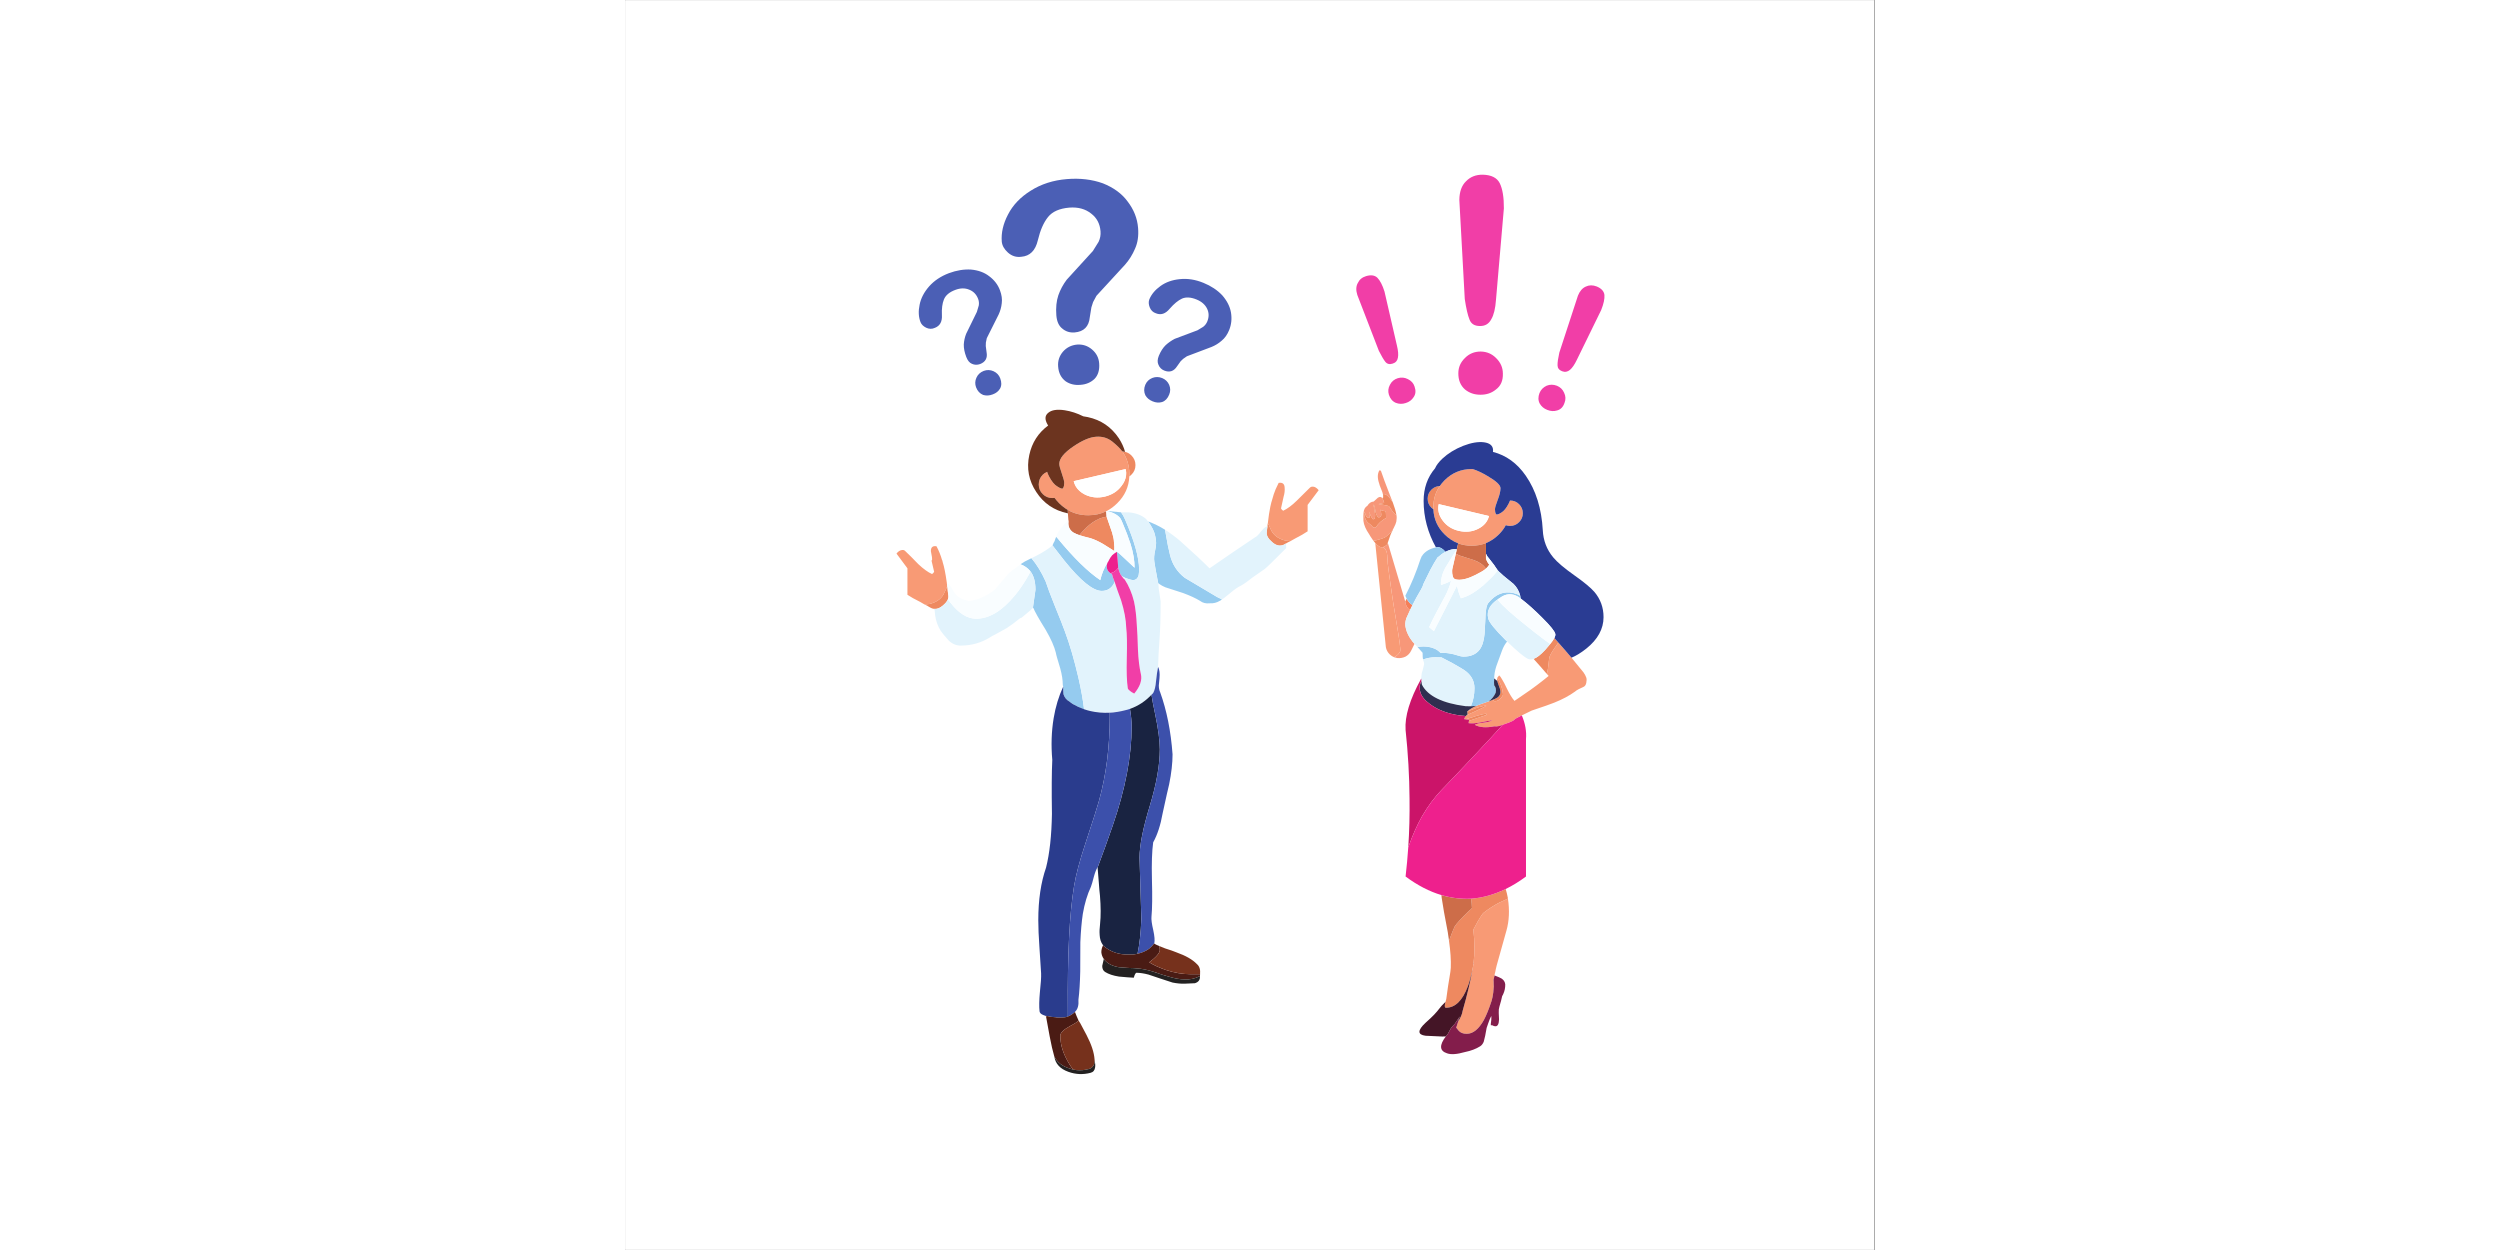 <svg xmlns="http://www.w3.org/2000/svg" xmlns:xlink="http://www.w3.org/1999/xlink" width="400" zoomAndPan="magnify" viewBox="0 0 224.88 225" height="200" preserveAspectRatio="xMidYMid meet" version="1.0"><rect x="0" y="0" width="224.88" height="225" fill="#808080" stroke="none"/><defs><clipPath id="17fa915780"><path d="M 0 0.059 L 224.762 0.059 L 224.762 224.938 L 0 224.938 Z M 0 0.059 " clip-rule="nonzero"/></clipPath><clipPath id="f7483f94a5"><path d="M 48.809 78 L 174 78 L 174 187 L 48.809 187 Z M 48.809 78 " clip-rule="nonzero"/></clipPath><clipPath id="ee6cedde17"><path d="M 143 79 L 176.238 79 L 176.238 119 L 143 119 Z M 143 79 " clip-rule="nonzero"/></clipPath><clipPath id="d64562e4c1"><path d="M 87 31.441 L 176.238 31.441 L 176.238 124.945 L 87 124.945 Z M 87 31.441 " clip-rule="nonzero"/></clipPath><clipPath id="1d8f953b54"><path d="M 77.215 172.305 L 103.594 172.305 L 103.594 193.336 L 77.215 193.336 Z M 77.215 172.305 " clip-rule="nonzero"/></clipPath></defs><g clip-path="url(#17fa915780)"><path fill="#ffffff" d="M 0 0.059 L 224.879 0.059 L 224.879 224.941 L 0 224.941 Z M 0 0.059 " fill-opacity="1" fill-rule="nonzero"/><path fill="#ffffff" d="M 0 0.059 L 224.879 0.059 L 224.879 224.941 L 0 224.941 Z M 0 0.059 " fill-opacity="1" fill-rule="nonzero"/></g><path fill="#f79779" d="M 138.121 90.391 C 137.43 89.293 136.848 88.816 136.367 88.961 L 136.344 88.902 C 136.316 88.738 136.258 88.551 136.164 88.332 C 136.016 87.93 135.887 87.598 135.777 87.344 C 135.75 87.262 135.73 87.18 135.715 87.102 C 135.352 86.09 135.359 85.27 135.738 84.652 L 136 84.73 C 136.066 84.949 136.285 85.555 136.648 86.555 C 136.906 87.188 137.32 88.266 137.887 89.793 L 138.152 90.441 C 138.141 90.422 138.133 90.406 138.121 90.391 Z M 136.242 89.648 C 136.367 89.84 136.48 90.129 136.59 90.52 C 136.141 90.602 135.797 90.668 135.555 90.723 C 135.77 90.789 136.082 90.844 136.488 90.883 C 136.934 90.965 137.254 91.039 137.441 91.105 C 137.523 91.188 137.699 91.445 137.969 91.875 C 138.199 92.227 138.477 92.504 138.801 92.707 C 138.867 93.031 138.859 93.422 138.781 93.879 C 138.727 94.148 138.57 94.535 138.312 95.031 C 138.273 95.129 138.227 95.215 138.172 95.297 C 137.82 95.781 137.406 96.215 136.934 96.594 C 136.852 96.66 136.758 96.719 136.648 96.773 C 136 97.043 135.34 97.234 134.66 97.34 L 134.621 97.301 C 134.176 96.652 133.93 96.273 133.891 96.168 C 133.281 95.289 132.938 94.488 132.855 93.758 C 132.828 93.082 132.836 92.594 132.875 92.281 C 132.93 91.688 133.16 91.277 133.566 91.047 C 133.852 90.559 134.23 90.305 134.703 90.277 C 134.852 90.156 135.094 89.934 135.434 89.609 C 135.758 89.379 136.027 89.395 136.242 89.648 Z M 136.852 92.02 C 136.312 91.965 136.008 91.863 135.938 91.715 C 135.992 91.93 136.035 92.195 136.062 92.504 C 136.129 92.785 136.02 92.988 135.738 93.109 C 135.492 93.23 135.258 92.906 135.027 92.141 C 135 91.828 134.953 91.598 134.887 91.453 C 134.871 91.156 134.797 90.938 134.66 90.805 C 134.676 90.953 134.75 91.371 134.887 92.059 C 134.98 92.543 134.988 92.957 134.902 93.293 C 134.754 93.48 134.613 93.516 134.48 93.395 C 134.289 93.125 134.078 92.691 133.852 92.098 C 133.918 92.582 133.957 92.941 133.973 93.172 C 133.727 93.266 133.512 93.172 133.32 92.887 C 133.215 92.508 133.113 92.254 133.02 92.117 C 132.949 92.551 133.012 92.961 133.199 93.355 C 133.348 93.758 133.613 94.082 133.992 94.324 C 134.102 94.395 134.289 94.574 134.559 94.871 C 134.844 95.047 135.055 95.02 135.191 94.793 C 135.543 94.223 136.121 93.703 136.934 93.23 C 136.934 93.152 136.926 92.949 136.914 92.625 C 136.914 92.383 136.895 92.18 136.852 92.02 Z M 140.383 108.27 C 140.453 108.945 140.738 109.461 141.246 109.82 C 141.012 110.312 140.785 110.816 140.566 111.324 C 140.363 111.961 140.336 112.539 140.484 113.066 C 140.648 113.848 141.047 114.652 141.684 115.473 L 142.059 115.879 L 141.461 117.094 C 141.242 117.566 140.906 117.93 140.445 118.188 C 139.973 118.414 139.469 118.504 138.945 118.449 C 138.754 118.41 138.57 118.363 138.395 118.309 C 138.422 118.281 138.449 118.262 138.477 118.246 C 138.922 118.02 139.254 117.688 139.469 117.258 C 139.578 117.012 139.375 115.387 138.859 112.379 C 138.375 109.52 138.051 107.473 137.887 106.246 C 137.727 104.992 137.57 103.883 137.422 102.926 C 137.273 101.969 137.176 100.977 137.137 99.953 C 137.109 99.305 136.867 98.809 136.406 98.473 C 136.418 98.469 136.434 98.461 136.445 98.453 C 136.922 98.238 137.164 98.043 137.176 97.867 C 137.199 97.805 137.219 97.742 137.238 97.684 L 140.383 108.27 " fill-opacity="1" fill-rule="evenodd"/><g clip-path="url(#f7483f94a5)"><path fill="#f89a75" d="M 147.141 93.719 C 147.844 94.664 148.812 95.277 150.043 95.559 C 151.285 95.844 152.438 95.723 153.492 95.195 C 154.547 94.668 155.203 93.898 155.461 92.887 L 146.41 90.742 C 146.18 91.781 146.422 92.773 147.141 93.719 Z M 134.988 97.746 C 135.539 98.375 136.012 98.617 136.406 98.473 C 136.867 98.809 137.109 99.305 137.137 99.953 C 137.176 100.977 137.273 101.969 137.422 102.926 C 137.57 103.883 137.727 104.992 137.887 106.246 C 138.051 107.473 138.375 109.52 138.859 112.379 C 139.375 115.387 139.578 117.012 139.469 117.258 C 139.254 117.688 138.922 118.02 138.477 118.246 C 138.449 118.262 138.422 118.281 138.395 118.309 C 138.098 118.188 137.832 118.02 137.605 117.801 C 137.227 117.438 136.988 117 136.895 116.484 L 134.988 97.766 Z M 156.434 175.707 C 156.367 175.988 156.312 176.207 156.273 176.355 C 156.285 176.434 156.293 176.555 156.293 176.719 C 156.293 177.391 156.305 177.609 156.332 177.367 C 156.266 178.16 156.23 178.586 156.23 178.641 C 156.148 179.262 156.051 179.766 155.926 180.156 C 155.453 181.602 154.992 182.742 154.547 183.578 C 153.625 185.25 152.594 186.086 151.441 186.086 C 150.793 186.086 150.309 185.891 149.98 185.5 C 149.832 185.297 149.727 185.164 149.656 185.098 C 149.645 185.055 149.609 185.023 149.555 184.996 C 149.609 184.832 149.727 184.477 149.902 183.922 C 149.941 183.816 149.98 183.742 150.023 183.699 C 150.414 183.039 150.645 182.457 150.711 181.961 C 151.551 179.047 152.145 176.543 152.496 174.449 C 152.539 174.168 152.586 173.898 152.641 173.641 C 152.652 173.547 152.668 173.457 152.68 173.379 C 152.68 173.352 152.68 173.332 152.68 173.316 C 152.91 171.535 152.898 169.539 152.641 167.328 C 152.695 167.219 152.754 167.109 152.824 167.004 C 153.039 166.57 153.25 166.18 153.453 165.828 C 153.953 164.953 154.312 164.434 154.527 164.27 C 155.461 163.555 156.379 162.961 157.285 162.488 C 158.004 162.141 158.531 161.891 158.867 161.742 C 159.18 163.844 159.094 165.762 158.605 167.488 C 158.27 168.637 157.684 170.711 156.859 173.723 C 156.711 174.305 156.625 174.695 156.598 174.895 C 156.516 175.18 156.461 175.449 156.434 175.707 Z M 165.832 121.262 C 165.949 121.035 166.031 120.723 166.074 120.332 C 166.152 119.66 166.215 119.156 166.254 118.812 C 166.301 118.461 166.328 118.281 166.336 118.27 C 166.488 117.836 166.898 117.148 167.574 116.203 C 167.723 115.988 167.844 115.805 167.941 115.656 C 168.691 116.496 169.484 117.406 170.305 118.387 C 170.516 118.641 170.73 118.898 170.941 119.16 C 171.199 119.484 171.43 119.766 171.633 120.008 C 172.105 120.586 172.383 120.926 172.465 121.02 C 172.695 121.344 172.863 121.66 172.973 121.973 C 173.051 122.215 173.051 122.523 172.973 122.902 C 172.902 123.266 172.742 123.512 172.484 123.633 C 172.242 123.738 171.945 123.879 171.594 124.055 C 171.309 124.203 171.086 124.352 170.922 124.5 C 169.895 125.242 168.648 125.902 167.188 126.484 C 166.633 126.715 165.289 127.188 163.152 127.902 C 162.43 128.246 161.836 128.535 161.367 128.773 C 160.57 129.172 160.133 129.414 160.066 129.5 C 159.984 129.621 159.777 129.758 159.438 129.906 L 159.418 129.906 C 159.402 129.918 159.371 129.93 159.316 129.945 C 159.004 130.082 158.59 130.234 158.078 130.41 C 158.023 130.434 157.969 130.453 157.918 130.473 C 157.406 130.66 157.043 130.754 156.82 130.754 C 156.605 130.742 156.469 130.734 156.414 130.734 C 154.953 131.031 153.785 130.941 152.902 130.473 C 153.203 130.285 153.723 130.152 154.465 130.086 C 155.211 130.008 155.738 129.859 156.051 129.641 C 155.574 129.711 154.863 129.836 153.918 130.027 C 153.066 130.203 152.355 130.25 151.789 130.168 L 151.848 129.762 C 152.145 129.668 152.484 129.555 152.863 129.418 C 154.109 129 154.805 128.766 154.953 128.711 L 154.992 128.57 L 154.992 128.559 L 154.953 128.469 C 154.59 128.492 154.008 128.621 153.207 128.863 C 153.051 128.91 152.891 128.961 152.723 129.016 C 152.234 129.164 151.754 129.316 151.281 129.48 C 151.199 129.465 151.098 129.453 150.977 129.438 C 151.051 129.234 151.152 129.047 151.289 128.883 C 151.328 128.832 151.375 128.781 151.422 128.73 C 151.773 128.582 152.18 128.406 152.641 128.203 C 154.02 127.57 154.805 127.164 154.992 126.988 C 154.168 127.098 153.234 127.375 152.195 127.82 C 152.098 127.848 151.883 127.941 151.543 128.102 L 151.543 128.062 C 151.938 127.699 152.473 127.363 153.156 127.062 C 153.484 126.914 153.848 126.777 154.242 126.648 C 154.676 126.504 155.062 126.375 155.398 126.25 C 155.703 126.137 155.965 126.035 156.191 125.938 C 156.258 126.125 156.379 126.223 156.555 126.223 C 156.961 126.195 157.312 126 157.613 125.637 C 157.855 125.363 157.977 125.148 157.977 124.988 C 157.934 124.383 157.773 123.734 157.488 123.043 C 157.402 122.848 157.309 122.645 157.207 122.438 C 157.109 122.289 157.023 122.152 156.941 122.031 C 156.957 122.02 156.961 122.004 156.961 121.992 L 157.285 121.566 C 157.465 121.727 157.633 121.957 157.793 122.254 C 158.066 122.688 158.355 123.238 158.668 123.914 C 159.168 124.938 159.625 125.688 160.047 126.16 C 160.844 125.621 161.496 125.176 161.992 124.824 C 162.508 124.488 163.203 123.988 164.086 123.328 C 164.977 122.652 165.68 122.098 166.195 121.668 C 166.074 121.531 165.949 121.398 165.832 121.262 Z M 154.914 97.758 C 154.895 97.762 154.879 97.77 154.863 97.777 C 154.078 98.078 153.238 98.23 152.336 98.23 C 151.469 98.23 150.66 98.09 149.91 97.805 C 149.016 97.465 148.199 96.926 147.465 96.188 C 146.195 94.934 145.523 93.43 145.445 91.672 C 145.441 91.559 145.438 91.445 145.438 91.328 C 145.438 89.891 145.824 88.609 146.605 87.484 C 146.816 87.176 147.059 86.879 147.332 86.594 C 147.375 86.547 147.422 86.496 147.465 86.453 C 148.816 85.102 150.441 84.43 152.336 84.43 C 152.398 84.43 152.465 84.43 152.527 84.43 C 153.301 84.668 154.191 85.086 155.195 85.684 C 156.754 86.586 157.531 87.316 157.531 87.867 C 157.531 88.422 157.363 89.129 157.023 89.992 C 156.699 90.832 156.535 91.391 156.535 91.672 C 156.535 92.023 156.59 92.301 156.699 92.504 C 156.793 92.707 157.125 92.625 157.691 92.262 C 158.152 91.992 158.59 91.445 159.012 90.621 C 159.102 90.449 159.18 90.273 159.246 90.094 L 159.254 90.094 C 159.891 90.094 160.434 90.316 160.879 90.762 C 161.324 91.207 161.547 91.746 161.547 92.383 C 161.547 93.016 161.324 93.551 160.879 93.98 C 160.434 94.441 159.891 94.668 159.254 94.668 C 158.98 94.668 158.727 94.625 158.484 94.539 C 158.172 95.129 157.758 95.68 157.246 96.188 C 156.539 96.891 155.762 97.414 154.914 97.758 Z M 81.051 87.496 C 81.406 88.125 81.965 88.633 82.734 89.023 C 83.844 89.562 85.035 89.684 86.305 89.387 C 86.367 89.371 86.43 89.355 86.488 89.336 C 87.688 89.012 88.625 88.391 89.309 87.465 C 89.43 87.312 89.539 87.152 89.633 87 C 90.004 86.383 90.176 85.742 90.152 85.086 C 90.141 84.867 90.109 84.648 90.059 84.43 L 80.707 86.613 C 80.781 86.93 80.898 87.223 81.051 87.496 Z M 57.961 105.598 C 57.934 105.637 57.898 105.691 57.859 105.758 C 57.777 105.855 57.73 105.961 57.715 106.082 C 57.699 106.117 57.68 106.152 57.664 106.184 C 57.438 106.676 57.293 106.973 57.227 107.074 C 56.742 107.887 55.914 108.434 54.754 108.715 C 54.496 108.742 54.203 108.773 53.879 108.816 C 53.648 108.684 53.371 108.52 53.047 108.332 C 52.02 107.82 51.336 107.441 50.996 107.195 C 50.918 107.145 50.844 107.098 50.777 107.055 L 50.777 102.297 L 48.809 99.648 C 49.035 99.352 49.289 99.156 49.559 99.059 C 49.938 98.941 50.215 98.984 50.391 99.203 C 50.957 99.73 51.738 100.504 52.723 101.531 C 53.617 102.379 54.441 102.98 55.199 103.332 C 55.391 103.195 55.516 103.062 55.586 102.926 L 55.098 100.844 C 55.141 100.844 55.172 100.863 55.199 100.902 C 55.254 100.621 55.188 100.055 54.996 99.203 C 54.996 98.5 55.332 98.211 56.012 98.332 C 56.43 99.117 56.762 99.938 57.004 100.801 C 57.059 100.871 57.086 100.938 57.086 101.004 C 57.113 101.059 57.125 101.117 57.125 101.184 C 57.262 101.617 57.383 102.105 57.492 102.645 C 57.625 103.285 57.754 104.066 57.879 104.98 C 57.906 105.18 57.934 105.387 57.961 105.598 Z M 119.727 97.402 C 119.391 97.359 119.098 97.332 118.855 97.32 C 117.691 97.023 116.863 96.477 116.379 95.68 C 116.297 95.559 116.133 95.215 115.891 94.648 C 115.863 94.555 115.812 94.461 115.73 94.367 C 115.688 94.285 115.66 94.223 115.648 94.184 C 115.781 92.996 115.93 92.012 116.094 91.23 C 116.203 90.703 116.332 90.219 116.48 89.77 L 116.703 89.004 C 116.879 88.434 117.176 87.742 117.598 86.918 C 118.273 86.809 118.633 87.078 118.672 87.727 C 118.727 88.266 118.664 88.828 118.488 89.406 L 118.023 91.512 C 118.078 91.645 118.203 91.789 118.406 91.938 C 119.164 91.586 119.984 90.98 120.863 90.117 C 121.863 89.105 122.641 88.332 123.195 87.809 C 123.387 87.594 123.672 87.539 124.047 87.645 C 124.32 87.754 124.57 87.949 124.801 88.234 L 122.812 90.883 L 122.812 95.641 C 122.742 95.68 122.676 95.723 122.609 95.762 C 122.258 96.02 121.574 96.41 120.559 96.934 C 120.234 97.109 119.957 97.266 119.727 97.402 Z M 90.719 85.754 C 90.637 87.633 89.906 89.238 88.539 90.582 C 87.965 91.156 87.344 91.621 86.672 91.969 C 86.664 91.969 86.656 91.977 86.652 91.977 C 86.621 91.996 86.59 92.012 86.559 92.027 C 85.582 92.508 84.5 92.746 83.324 92.746 C 81.953 92.746 80.719 92.422 79.621 91.773 C 79.074 91.453 78.566 91.055 78.086 90.582 C 77.781 90.273 77.504 89.953 77.266 89.621 C 77.133 89.641 76.992 89.648 76.852 89.648 C 76.176 89.648 75.598 89.406 75.125 88.922 C 74.652 88.449 74.414 87.875 74.414 87.203 C 74.414 86.527 74.652 85.945 75.125 85.461 C 75.363 85.223 75.629 85.047 75.918 84.926 C 76.008 85.199 76.121 85.473 76.262 85.742 C 76.734 86.648 77.223 87.246 77.723 87.543 C 78.359 87.965 78.727 88.059 78.816 87.828 C 78.941 87.598 79 87.289 79 86.898 C 79 86.602 78.852 86.031 78.555 85.195 C 78.258 84.359 78.109 83.793 78.109 83.496 C 78.109 82.555 78.953 81.508 80.645 80.359 C 82.254 79.266 83.613 78.688 84.723 78.617 C 85.848 78.527 86.832 78.82 87.688 79.512 C 88.523 80.199 89.094 80.758 89.391 81.191 C 89.383 81.16 89.371 81.129 89.359 81.098 C 89.402 81.156 89.441 81.215 89.484 81.27 C 89.781 81.703 90.031 82.16 90.223 82.637 C 90.559 83.484 90.73 84.398 90.73 85.379 C 90.73 85.508 90.727 85.633 90.719 85.754 " fill-opacity="1" fill-rule="evenodd"/></g><path fill="#f57f59" d="M 141.684 108.918 C 141.535 109.215 141.391 109.516 141.246 109.82 C 140.738 109.461 140.453 108.945 140.383 108.27 L 140.637 107.762 C 140.652 107.797 140.672 107.828 140.688 107.863 C 140.941 108.312 141.277 108.664 141.684 108.918 " fill-opacity="1" fill-rule="evenodd"/><path fill="#ee8960" d="M 151.422 128.73 C 151.477 128.676 151.535 128.629 151.605 128.59 L 151.543 128.102 C 151.883 127.941 152.098 127.848 152.195 127.82 C 153.234 127.375 154.168 127.098 154.992 126.988 C 154.805 127.164 154.02 127.57 152.641 128.203 C 152.18 128.406 151.773 128.582 151.422 128.73 Z M 151.848 129.762 L 151.891 129.562 C 151.738 129.562 151.535 129.535 151.281 129.48 C 151.754 129.316 152.234 129.164 152.723 129.016 C 152.891 128.961 153.051 128.91 153.207 128.863 C 154.008 128.621 154.59 128.492 154.953 128.469 L 154.992 128.559 L 154.992 128.57 L 154.953 128.711 C 154.805 128.766 154.109 129 152.863 129.418 C 152.484 129.555 152.145 129.668 151.848 129.762 Z M 156.941 122.031 C 157.023 122.152 157.109 122.289 157.207 122.438 C 157.309 122.645 157.402 122.848 157.488 123.043 C 157.773 123.734 157.934 124.383 157.977 124.988 C 157.977 125.148 157.855 125.363 157.613 125.637 C 157.312 126 156.961 126.195 156.555 126.223 C 156.379 126.223 156.258 126.125 156.191 125.938 C 156.301 125.883 156.402 125.844 156.496 125.816 C 156.727 125.711 156.906 125.609 157.043 125.512 C 157.531 125.121 157.645 124.566 157.387 123.852 C 157.238 123.434 157.133 123.137 157.062 122.961 C 157.016 122.82 156.98 122.688 156.953 122.57 C 156.938 122.477 156.926 122.395 156.922 122.316 C 156.922 122.223 156.93 122.125 156.941 122.031 Z M 154.914 102.359 C 154.668 102.562 154.391 102.75 154.078 102.926 C 153.254 103.387 152.621 103.703 152.172 103.879 C 151.43 104.188 150.738 104.348 150.105 104.363 C 149.965 104.359 149.844 104.348 149.738 104.332 C 149.535 104.312 149.391 104.273 149.293 104.223 C 149.102 104.113 148.98 103.934 148.926 103.676 C 148.844 103.359 148.809 103.051 148.824 102.746 C 148.828 102.656 148.836 102.57 148.844 102.48 L 149.566 99.324 L 149.496 99.668 C 149.684 99.777 149.902 99.883 150.145 99.992 C 151.32 100.355 152.188 100.633 152.742 100.82 C 153.727 101.172 154.453 101.684 154.914 102.359 Z M 167.941 115.656 C 167.844 115.805 167.723 115.988 167.574 116.203 C 166.898 117.148 166.488 117.836 166.336 118.27 C 166.328 118.281 166.301 118.461 166.254 118.812 C 166.215 119.156 166.152 119.66 166.074 120.332 C 166.031 120.723 165.949 121.035 165.832 121.262 C 165.137 120.441 164.355 119.555 163.484 118.602 C 164.074 118.391 164.766 117.855 165.566 116.992 C 165.918 116.602 166.223 116.246 166.477 115.922 C 166.82 115.504 167.066 115.145 167.219 114.848 C 167.453 115.109 167.695 115.379 167.941 115.656 Z M 136.852 92.02 C 136.895 92.18 136.914 92.383 136.914 92.625 C 136.926 92.949 136.934 93.152 136.934 93.23 C 136.121 93.703 135.543 94.223 135.191 94.793 C 135.055 95.02 134.844 95.047 134.559 94.871 C 134.289 94.574 134.102 94.395 133.992 94.324 C 133.613 94.082 133.348 93.758 133.199 93.355 C 133.012 92.961 132.949 92.551 133.02 92.117 C 133.113 92.254 133.215 92.508 133.32 92.887 C 133.512 93.172 133.727 93.266 133.973 93.172 C 133.957 92.941 133.918 92.582 133.852 92.098 C 134.078 92.691 134.289 93.125 134.48 93.395 C 134.613 93.516 134.754 93.48 134.902 93.293 C 134.988 92.957 134.98 92.543 134.887 92.059 C 134.75 91.371 134.676 90.953 134.66 90.805 C 134.797 90.938 134.871 91.156 134.887 91.453 C 134.953 91.598 135 91.828 135.027 92.141 C 135.258 92.906 135.492 93.23 135.738 93.109 C 136.02 92.988 136.129 92.785 136.062 92.504 C 136.035 92.195 135.992 91.93 135.938 91.715 C 136.008 91.863 136.312 91.965 136.852 92.02 Z M 136.242 89.648 L 136.406 89.57 C 136.418 89.367 136.406 89.164 136.367 88.961 C 136.848 88.816 137.43 89.293 138.121 90.391 L 138.152 90.457 C 138.465 91.281 138.68 92.031 138.801 92.707 C 138.477 92.504 138.199 92.227 137.969 91.875 C 137.699 91.445 137.523 91.188 137.441 91.105 C 137.254 91.039 136.934 90.965 136.488 90.883 C 136.082 90.844 135.77 90.789 135.555 90.723 C 135.797 90.668 136.141 90.602 136.59 90.52 C 136.48 90.129 136.367 89.84 136.242 89.648 Z M 136.406 98.473 C 136.012 98.617 135.539 98.375 134.988 97.746 C 134.883 97.625 134.773 97.492 134.66 97.34 C 135.34 97.234 136 97.043 136.648 96.773 C 136.758 96.719 136.852 96.66 136.934 96.594 C 137.406 96.215 137.82 95.781 138.172 95.297 C 138.145 95.336 138.133 95.383 138.133 95.438 C 137.887 95.836 137.59 96.582 137.238 97.684 C 137.219 97.742 137.199 97.805 137.176 97.867 C 137.164 98.043 136.922 98.238 136.445 98.453 C 136.434 98.461 136.418 98.469 136.406 98.473 Z M 152.234 161.762 C 154.305 161.613 156.379 161.031 158.465 160.02 C 158.641 160.629 158.762 161.129 158.828 161.52 C 158.844 161.598 158.855 161.672 158.867 161.742 C 158.531 161.891 158.004 162.141 157.285 162.488 C 156.379 162.961 155.461 163.555 154.527 164.27 C 154.312 164.434 153.953 164.953 153.453 165.828 C 153.25 166.18 153.039 166.57 152.824 167.004 C 152.754 167.109 152.695 167.219 152.641 167.328 C 152.898 169.539 152.91 171.535 152.68 173.316 C 152.613 173.41 152.559 173.492 152.52 173.559 C 152.547 173.531 152.598 173.473 152.68 173.379 C 152.668 173.457 152.652 173.547 152.641 173.641 C 152.586 173.898 152.539 174.168 152.496 174.449 C 152.473 174.559 152.445 174.668 152.418 174.773 C 152.215 175.785 151.957 176.711 151.645 177.547 C 150.684 180.109 149.375 181.395 147.707 181.395 C 147.492 181.395 147.445 181.121 147.566 180.582 C 147.594 180.504 147.613 180.422 147.629 180.34 C 147.668 180.152 147.715 179.977 147.77 179.812 C 147.906 178.789 148.012 178.012 148.094 177.484 C 148.137 177.176 148.223 176.637 148.359 175.867 C 148.48 175.18 148.555 174.625 148.582 174.207 C 148.637 172.832 148.527 171.207 148.258 169.332 C 148.812 167.859 149.156 167.004 149.293 166.758 C 149.668 166.18 150.523 165.246 151.848 163.969 C 152.039 163.793 152.219 163.621 152.395 163.461 C 152.371 162.812 152.316 162.246 152.234 161.762 Z M 154.914 97.758 L 154.914 97.805 C 154.895 97.797 154.879 97.785 154.863 97.777 C 154.879 97.77 154.895 97.762 154.914 97.758 Z M 145.445 91.672 C 145.32 91.586 145.203 91.484 145.09 91.371 C 144.645 90.938 144.422 90.406 144.422 89.77 C 144.422 89.137 144.645 88.598 145.09 88.152 C 145.516 87.73 146.02 87.508 146.605 87.484 C 145.824 88.609 145.438 89.891 145.438 91.328 C 145.438 91.445 145.441 91.559 145.445 91.672 Z M 81.723 96.328 C 83.383 94.305 85.023 93.199 86.629 93.008 L 87.625 95.883 C 87.84 96.625 87.949 97.172 87.949 97.523 C 88.031 98.129 88.051 98.684 88.012 99.184 L 86.023 97.93 C 85.184 97.441 84.418 97.094 83.73 96.875 C 82.891 96.672 82.219 96.492 81.723 96.328 Z M 57.961 105.598 C 58 105.773 58.02 105.941 58.02 106.105 C 58.047 106.266 58.059 106.422 58.059 106.57 L 58.16 107.297 C 58.176 107.492 58.141 107.688 58.059 107.887 C 57.914 108.254 57.602 108.633 57.125 109.02 C 56.602 109.473 56.082 109.664 55.574 109.594 C 55.398 109.578 55.23 109.527 55.055 109.445 C 54.949 109.375 54.82 109.309 54.672 109.242 C 54.469 109.094 54.203 108.949 53.879 108.816 C 54.203 108.773 54.496 108.742 54.754 108.715 C 55.914 108.434 56.742 107.887 57.227 107.074 C 57.293 106.973 57.438 106.676 57.664 106.184 C 57.68 106.152 57.699 106.117 57.715 106.082 C 57.73 105.961 57.777 105.855 57.859 105.758 C 57.898 105.691 57.934 105.637 57.961 105.598 Z M 118.914 97.828 C 118.766 97.895 118.637 97.969 118.531 98.047 C 117.852 98.359 117.168 98.219 116.48 97.625 C 115.75 97.016 115.406 96.438 115.445 95.883 L 115.527 95.156 C 115.527 95.02 115.547 94.871 115.586 94.711 C 115.586 94.535 115.609 94.359 115.648 94.184 C 115.66 94.223 115.688 94.285 115.73 94.367 C 115.812 94.461 115.863 94.555 115.891 94.648 C 116.133 95.215 116.297 95.559 116.379 95.68 C 116.863 96.477 117.691 97.023 118.855 97.32 C 119.098 97.332 119.391 97.359 119.727 97.402 C 119.391 97.551 119.117 97.691 118.914 97.828 Z M 89.957 81.332 C 90.387 81.434 90.766 81.652 91.094 81.98 C 91.582 82.465 91.824 83.043 91.824 83.719 C 91.824 84.395 91.582 84.969 91.094 85.441 C 90.977 85.562 90.852 85.668 90.719 85.754 C 90.727 85.633 90.73 85.508 90.73 85.379 C 90.73 84.398 90.559 83.484 90.223 82.637 C 90.031 82.16 89.781 81.703 89.484 81.27 C 89.648 81.277 89.809 81.297 89.957 81.332 " fill-opacity="1" fill-rule="evenodd"/><g clip-path="url(#ee6cedde17)"><path fill="#2a3c93" d="M 154.914 97.805 L 154.914 97.758 C 155.762 97.414 156.539 96.891 157.246 96.188 C 157.758 95.68 158.172 95.129 158.484 94.539 C 158.727 94.625 158.98 94.668 159.254 94.668 C 159.891 94.668 160.434 94.441 160.879 93.98 C 161.324 93.551 161.547 93.016 161.547 92.383 C 161.547 91.746 161.324 91.207 160.879 90.762 C 160.434 90.316 159.891 90.094 159.254 90.094 L 159.246 90.094 C 159.18 90.273 159.102 90.449 159.012 90.621 C 158.59 91.445 158.152 91.992 157.691 92.262 C 157.125 92.625 156.793 92.707 156.699 92.504 C 156.59 92.301 156.535 92.023 156.535 91.672 C 156.535 91.391 156.699 90.832 157.023 89.992 C 157.363 89.129 157.531 88.422 157.531 87.867 C 157.531 87.316 156.754 86.586 155.195 85.684 C 154.191 85.086 153.301 84.668 152.527 84.43 C 152.465 84.43 152.398 84.43 152.336 84.43 C 150.441 84.43 148.816 85.102 147.465 86.453 C 147.422 86.496 147.375 86.547 147.332 86.594 C 147.059 86.879 146.816 87.176 146.605 87.484 C 146.02 87.508 145.516 87.73 145.09 88.152 C 144.645 88.598 144.422 89.137 144.422 89.77 C 144.422 90.406 144.645 90.938 145.09 91.371 C 145.203 91.484 145.32 91.586 145.445 91.672 C 145.523 93.43 146.195 94.934 147.465 96.188 C 148.199 96.926 149.016 97.465 149.91 97.805 L 149.676 98.82 C 148.992 98.793 148.309 98.961 147.629 99.324 C 147.109 98.734 146.637 98.457 146.207 98.496 C 146.109 98.504 146.012 98.52 145.914 98.535 C 144.434 95.871 143.691 93.082 143.691 90.176 C 143.691 87.871 144.379 85.91 145.75 84.297 C 145.98 83.75 146.422 83.168 147.078 82.547 C 148.094 81.602 149.332 80.84 150.793 80.258 C 152.254 79.691 153.512 79.477 154.566 79.613 C 155.621 79.758 156.164 80.227 156.191 81.008 C 156.195 81.117 156.188 81.23 156.172 81.344 C 158.547 81.949 160.516 83.375 162.074 85.621 C 163.902 88.254 164.922 91.527 165.141 95.438 C 165.234 97.312 165.863 98.945 167.027 100.336 C 167.742 101.199 168.988 102.258 170.762 103.512 C 172.559 104.781 173.785 105.793 174.434 106.547 C 175.527 107.844 176.078 109.355 176.078 111.082 C 176.078 113.199 175.043 115.09 172.973 116.75 C 172.059 117.477 171.168 118.023 170.305 118.387 C 169.484 117.406 168.691 116.496 167.941 115.656 C 167.695 115.379 167.453 115.109 167.219 114.848 C 167.383 114.527 167.441 114.277 167.391 114.098 C 167.285 113.613 166.52 112.66 165.098 111.246 C 163.691 109.828 162.395 108.668 161.203 107.762 C 161.195 107.758 161.184 107.75 161.172 107.742 C 161.148 107.57 161.121 107.402 161.082 107.238 C 160.879 106.414 160.48 105.707 159.883 105.113 C 159.234 104.598 158.754 104.207 158.441 103.938 C 158.133 103.695 157.863 103.461 157.633 103.23 C 157.402 103.043 157.199 102.844 157.023 102.645 C 156.848 102.371 156.684 102.137 156.535 101.934 C 156.441 101.773 156.348 101.637 156.25 101.531 C 155.941 101.109 155.664 100.754 155.418 100.457 C 155.285 100.348 155.113 100.094 154.914 99.688 L 154.914 97.805 " fill-opacity="1" fill-rule="evenodd"/></g><path fill="#95cbef" d="M 147.629 99.324 C 147.176 99.562 146.723 99.887 146.27 100.297 L 146.227 100.297 C 145.809 100.93 145.363 101.699 144.887 102.602 C 144.359 103.695 143.961 104.508 143.691 105.031 C 143.664 105.086 143.598 105.273 143.488 105.598 C 143.406 105.773 143.312 105.957 143.203 106.145 C 142.664 107.047 142.16 107.973 141.684 108.918 C 141.277 108.664 140.941 108.312 140.688 107.863 C 140.672 107.828 140.652 107.797 140.637 107.762 C 140.551 107.594 140.469 107.418 140.402 107.238 C 141.461 105.188 142.363 102.996 143.121 100.66 L 143.305 100.234 C 143.305 100.18 143.332 100.133 143.387 100.094 C 143.617 99.703 143.988 99.352 144.504 99.043 C 144.953 98.793 145.426 98.625 145.914 98.535 C 146.012 98.52 146.109 98.504 146.207 98.496 C 146.637 98.457 147.109 98.734 147.629 99.324 Z M 153.156 127.062 C 152.852 127.102 152.531 127.125 152.195 127.133 C 152.625 126.133 152.844 125.047 152.844 123.875 C 152.844 122.688 152.355 121.695 151.383 120.898 C 151.152 120.711 150.805 120.48 150.348 120.211 C 149.562 119.723 148.414 119.098 146.898 118.328 C 146.816 118.328 146.734 118.328 146.656 118.328 C 146.277 118.312 145.977 118.309 145.762 118.309 C 145.059 118.309 144.332 118.445 143.59 118.711 C 143.562 118.578 143.543 118.438 143.527 118.289 C 143.527 117.938 143.523 117.672 143.508 117.5 L 142.598 116.465 C 143.285 116.344 143.926 116.332 144.523 116.426 C 145.441 116.562 146.18 116.926 146.734 117.52 L 147.504 117.52 C 148.25 117.574 148.934 117.699 149.555 117.902 C 150.121 118.09 150.562 118.188 150.875 118.188 C 152.172 118.188 153.133 117.773 153.758 116.953 C 154.258 116.289 154.559 115.32 154.668 114.035 C 154.73 112.914 154.777 112.023 154.812 111.367 C 154.82 111.145 154.824 110.949 154.832 110.781 C 154.887 109.633 155.055 108.883 155.34 108.531 C 156.637 106.941 158.145 106.348 159.863 106.75 C 160.297 106.848 160.703 107.008 161.082 107.238 C 161.121 107.402 161.148 107.57 161.172 107.742 C 160.023 106.844 158.895 106.723 157.793 107.379 C 157.766 107.395 157.727 107.422 157.672 107.461 C 157.59 107.516 157.496 107.574 157.387 107.645 L 157.207 107.762 C 157.152 107.797 157.102 107.832 157.055 107.863 C 156.336 108.359 155.84 108.863 155.562 109.383 C 155.238 109.977 155.156 110.625 155.316 111.324 C 155.48 112.012 156.523 113.309 158.441 115.211 C 158.535 115.301 158.629 115.391 158.719 115.473 C 158.348 115.914 158.047 116.445 157.816 117.074 C 157.559 117.773 157.277 118.531 156.984 119.34 C 156.656 120.176 156.469 120.953 156.414 121.668 C 156.402 121.828 156.395 121.977 156.395 122.113 C 156.352 122.613 156.352 123.031 156.395 123.367 C 156.691 123.691 156.781 124.137 156.656 124.703 C 156.367 125.344 155.945 125.863 155.398 126.25 C 155.062 126.375 154.676 126.504 154.242 126.648 C 153.848 126.777 153.484 126.914 153.156 127.062 Z M 88.07 104.727 C 87.992 104.848 87.941 104.965 87.93 105.07 C 87.441 105.934 86.719 106.367 85.758 106.367 C 84.188 106.367 81.938 104.539 79 100.883 C 78.258 99.953 77.555 99.047 76.891 98.172 C 77.012 97.859 77.141 97.598 77.277 97.383 C 77.344 97.125 77.438 96.867 77.562 96.613 C 77.629 96.68 77.691 96.746 77.742 96.816 C 80.68 100.391 83.262 102.926 85.492 104.422 C 85.75 103.293 86.176 102.254 86.773 101.309 C 86.516 102.133 86.699 102.75 87.32 103.168 C 87.414 103.211 87.504 103.258 87.586 103.309 C 87.68 103.73 87.84 104.203 88.07 104.727 Z M 82.57 127.66 C 82.207 127.523 81.871 127.387 81.559 127.254 C 81.246 127.105 80.922 126.938 80.586 126.75 C 80.531 126.734 80.484 126.707 80.441 126.668 L 80.383 126.605 C 80.301 126.566 80.23 126.531 80.18 126.504 L 80.137 126.426 C 80.07 126.383 80.035 126.355 80.035 126.344 C 79.996 126.344 79.961 126.324 79.934 126.281 C 79.395 125.984 79.035 125.539 78.859 124.945 C 78.832 124.664 78.816 124.211 78.816 123.59 C 78.766 123.469 78.738 123.34 78.738 123.207 C 78.738 122.41 78.59 121.449 78.289 120.332 C 77.777 118.66 77.512 117.723 77.5 117.52 C 77.227 116.387 76.613 114.996 75.652 113.348 C 74.434 111.395 73.691 110.07 73.422 109.383 C 73.367 109.438 73.328 109.465 73.301 109.465 C 73.379 109.301 73.422 109.148 73.422 108.996 C 73.691 107.148 73.824 106.207 73.824 106.164 C 73.824 104.707 73.508 103.582 72.875 102.785 C 72.426 102.246 71.844 101.84 71.129 101.57 C 71.387 101.395 71.648 101.227 71.918 101.066 C 72.055 101.012 72.445 100.816 73.098 100.477 C 74.059 101.609 74.91 103 75.652 104.648 C 75.949 105.578 76.504 107.055 77.316 109.078 C 78.168 111.156 78.77 112.684 79.121 113.652 C 80.004 116.016 80.812 118.801 81.559 122.012 C 82.031 124.074 82.371 125.961 82.57 127.66 Z M 95.945 105.012 C 95.863 104.809 95.816 104.605 95.805 104.406 C 95.477 102.703 95.281 101.59 95.215 101.066 C 95.133 100.523 95.188 99.844 95.375 99.02 C 95.594 98.156 95.594 97.309 95.375 96.469 C 95.227 95.688 94.801 94.816 94.098 93.859 C 95.168 94.25 96.184 94.75 97.145 95.355 C 97.195 95.668 97.234 95.891 97.262 96.023 C 97.535 97.645 97.789 98.926 98.035 99.871 C 98.441 101.57 99.328 102.945 100.695 104 C 102.926 105.309 104.867 106.461 106.516 107.461 C 106.801 107.609 107.094 107.75 107.391 107.887 C 107.242 107.992 107.125 108.082 107.043 108.148 L 107.004 108.148 C 106.461 108.484 105.859 108.633 105.199 108.594 C 104.508 108.672 103.918 108.527 103.434 108.148 C 102.688 107.688 101.68 107.223 100.41 106.75 C 98.977 106.281 97.914 105.934 97.223 105.719 C 96.887 105.598 96.461 105.359 95.945 105.012 Z M 89.332 103.695 C 89.047 103.305 88.844 102.805 88.723 102.199 C 88.723 102.133 88.715 102.062 88.699 101.996 C 88.633 100.809 88.559 99.918 88.477 99.324 C 88.625 99.391 88.824 99.539 89.066 99.77 C 89.582 100.242 90.445 101.051 91.664 102.199 C 91.664 100.875 91.418 99.445 90.934 97.906 C 90.539 96.691 90.074 95.465 89.535 94.223 C 89.438 93.941 89.289 93.621 89.086 93.273 C 88.598 92.668 87.789 92.238 86.652 91.977 C 86.656 91.977 86.664 91.969 86.672 91.969 L 89.23 92.219 C 89.5 92.57 89.742 93.004 89.957 93.516 C 91.637 97.414 92.477 100.402 92.477 102.48 C 92.477 102.898 92.445 103.25 92.395 103.535 C 92.23 104.129 91.879 104.422 91.34 104.422 C 91.203 104.422 90.797 104.309 90.121 104.082 C 89.809 103.945 89.547 103.816 89.332 103.695 " fill-opacity="1" fill-rule="evenodd"/><path fill="#e2f3fc" d="M 166.477 115.922 C 166.223 116.246 165.918 116.602 165.566 116.992 C 164.766 117.855 164.074 118.391 163.484 118.602 C 163.098 118.738 162.758 118.734 162.461 118.59 C 161.754 118.246 160.504 117.207 158.719 115.473 C 158.629 115.391 158.535 115.301 158.441 115.211 C 156.523 113.309 155.48 112.012 155.316 111.324 C 155.156 110.625 155.238 109.977 155.562 109.383 C 155.84 108.863 156.336 108.359 157.055 107.863 C 157.035 107.879 157.02 107.895 157.004 107.906 C 157.039 107.957 157.078 108.012 157.125 108.066 C 157.852 109.016 159.633 110.605 162.461 112.844 C 162.832 113.141 163.188 113.422 163.527 113.695 C 164.699 114.613 165.68 115.355 166.477 115.922 Z M 141.246 109.82 C 141.391 109.516 141.535 109.215 141.684 108.918 C 142.16 107.973 142.664 107.047 143.203 106.145 C 143.312 105.957 143.406 105.773 143.488 105.598 C 143.598 105.273 143.664 105.086 143.691 105.031 C 143.961 104.508 144.359 103.695 144.887 102.602 C 145.363 101.699 145.809 100.93 146.227 100.297 L 146.27 100.297 C 146.723 99.887 147.176 99.562 147.629 99.324 C 148.309 98.961 148.992 98.793 149.676 98.82 L 147.504 102.359 C 147.504 102.371 147.504 102.387 147.504 102.398 C 147.141 103.09 146.926 103.777 146.855 104.465 C 146.805 104.734 146.789 105.004 146.816 105.273 C 146.992 105.246 147.168 105.195 147.344 105.113 C 147.531 105.062 147.723 104.988 147.922 104.898 C 148.039 104.852 148.156 104.793 148.277 104.727 C 148.398 104.672 148.516 104.605 148.621 104.523 C 148.555 104.902 148.434 105.316 148.258 105.758 C 148.082 106.246 147.852 106.758 147.566 107.297 L 146.047 110.133 C 145.477 111.223 145.023 112.141 144.684 112.883 C 144.875 113.047 145.16 113.289 145.539 113.613 C 146.402 111.91 147.668 109.422 149.332 106.145 C 149.453 105.914 149.566 105.68 149.676 105.438 C 149.77 105.719 149.84 105.957 149.879 106.145 C 149.949 106.414 149.98 106.555 149.98 106.57 C 150.133 107.016 150.266 107.387 150.387 107.684 C 150.746 107.594 151.109 107.469 151.473 107.309 C 151.824 107.156 152.18 106.973 152.539 106.75 C 153.133 106.387 153.77 105.922 154.445 105.355 C 155.176 104.68 155.621 104.258 155.785 104.082 C 156.125 103.758 156.414 103.445 156.656 103.148 C 156.727 103.07 156.781 103 156.82 102.945 C 156.848 102.895 156.875 102.852 156.902 102.824 C 156.902 102.812 156.922 102.797 156.961 102.785 C 156.977 102.746 156.996 102.695 157.023 102.645 C 157.199 102.844 157.402 103.043 157.633 103.23 C 157.863 103.461 158.133 103.695 158.441 103.938 C 158.754 104.207 159.234 104.598 159.883 105.113 C 160.48 105.707 160.879 106.414 161.082 107.238 C 160.703 107.008 160.297 106.848 159.863 106.75 C 158.145 106.348 156.637 106.941 155.34 108.531 C 155.055 108.883 154.887 109.633 154.832 110.781 C 154.824 110.949 154.82 111.145 154.812 111.367 C 154.777 112.023 154.73 112.914 154.668 114.035 C 154.559 115.32 154.258 116.289 153.758 116.953 C 153.133 117.773 152.172 118.188 150.875 118.188 C 150.562 118.188 150.121 118.09 149.555 117.902 C 148.934 117.699 148.25 117.574 147.504 117.52 L 146.734 117.52 C 146.18 116.926 145.441 116.562 144.523 116.426 C 143.926 116.332 143.285 116.344 142.598 116.465 L 142.059 115.879 L 141.684 115.473 C 141.047 114.652 140.648 113.848 140.484 113.066 C 140.336 112.539 140.363 111.961 140.566 111.324 C 140.785 110.816 141.012 110.312 141.246 109.82 Z M 152.195 127.133 C 151.895 127.133 151.578 127.125 151.238 127.113 C 147.059 126.574 144.441 125.285 143.387 123.246 C 143.348 122.988 143.312 122.766 143.285 122.578 C 143.27 122.43 143.266 122.281 143.266 122.133 C 143.238 122.078 143.238 122.02 143.266 121.949 C 143.293 121.438 143.371 121.012 143.508 120.676 C 143.602 120.324 143.672 120.055 143.711 119.867 C 143.805 119.559 143.801 119.285 143.691 119.059 C 143.625 118.949 143.59 118.836 143.59 118.711 C 144.332 118.445 145.059 118.309 145.762 118.309 C 145.977 118.309 146.277 118.312 146.656 118.328 C 146.734 118.328 146.816 118.328 146.898 118.328 C 148.414 119.098 149.562 119.723 150.348 120.211 C 150.805 120.48 151.152 120.711 151.383 120.898 C 152.355 121.695 152.844 122.688 152.844 123.875 C 152.844 125.047 152.625 126.133 152.195 127.133 Z M 72.875 102.785 C 73.508 103.582 73.824 104.707 73.824 106.164 C 73.824 106.207 73.691 107.148 73.422 108.996 C 73.422 109.148 73.379 109.301 73.301 109.465 C 73.191 109.547 73.098 109.645 73.016 109.77 L 71.309 111.203 C 71.258 111.203 71.215 111.211 71.188 111.223 C 71.148 111.223 71.105 111.246 71.066 111.285 C 71.016 111.324 70.945 111.371 70.863 111.426 C 70.082 112.074 69.336 112.621 68.633 113.066 C 68.227 113.309 67.523 113.699 66.52 114.238 C 66.168 114.387 65.863 114.559 65.609 114.746 C 64.039 115.703 62.336 116.188 60.496 116.203 C 59.684 116.246 58.941 115.961 58.262 115.352 C 57.938 115.004 57.629 114.645 57.328 114.281 C 57.152 114.062 56.973 113.828 56.781 113.57 C 56.672 113.355 56.551 113.141 56.418 112.926 C 55.969 111.996 55.727 110.988 55.688 109.91 C 55.648 109.824 55.609 109.719 55.574 109.594 C 56.082 109.664 56.602 109.473 57.125 109.02 C 57.602 108.633 57.914 108.254 58.059 107.887 C 58.219 108.09 58.387 108.309 58.566 108.531 C 60.043 110.422 61.57 111.367 63.152 111.367 C 65.492 111.367 67.812 109.969 70.113 107.176 C 70.844 106.285 71.52 105.32 72.145 104.281 C 72.629 103.461 72.875 103.016 72.875 102.945 C 72.875 102.879 72.875 102.824 72.875 102.785 Z M 94.098 93.859 C 94.801 94.816 95.227 95.688 95.375 96.469 C 95.594 97.309 95.594 98.156 95.375 99.02 C 95.188 99.844 95.133 100.523 95.215 101.066 C 95.281 101.59 95.477 102.703 95.805 104.406 C 95.816 104.605 95.863 104.809 95.945 105.012 C 95.984 105.336 96.012 105.68 96.027 106.043 L 96.352 108.25 L 96.352 108.352 C 96.352 111.008 96.285 113.289 96.148 115.191 C 96.012 117.066 95.93 118.586 95.906 119.746 C 95.906 119.867 95.906 119.969 95.906 120.047 C 95.852 120.238 95.816 120.414 95.805 120.574 C 95.762 120.684 95.668 121.379 95.52 122.66 C 95.449 123.535 95.289 124.219 95.031 124.703 C 94.938 124.84 94.828 124.953 94.707 125.047 C 93.609 126.223 92.32 127.07 90.832 127.598 C 89.871 127.906 88.855 128.125 87.789 128.246 C 87.586 128.273 87.387 128.285 87.199 128.285 C 86.023 128.352 84.852 128.25 83.688 127.984 C 83.281 127.887 82.91 127.781 82.57 127.66 C 82.371 125.961 82.031 124.074 81.559 122.012 C 80.812 118.801 80.004 116.016 79.121 113.652 C 78.77 112.684 78.168 111.156 77.316 109.078 C 76.504 107.055 75.949 105.578 75.652 104.648 C 74.91 103 74.059 101.609 73.098 100.477 C 73.328 100.383 73.609 100.242 73.949 100.055 C 75.207 99.406 76.188 98.777 76.891 98.172 C 77.555 99.047 78.258 99.953 79 100.883 C 81.938 104.539 84.188 106.367 85.758 106.367 C 86.719 106.367 87.441 105.934 87.93 105.07 C 87.941 104.965 87.992 104.848 88.07 104.727 C 88.344 105.605 88.727 106.711 89.23 108.047 C 89.809 109.895 90.121 111.547 90.16 113.008 C 90.297 114.125 90.332 115.953 90.262 118.488 C 90.195 120.852 90.258 122.66 90.445 123.914 C 90.527 124.102 90.688 124.277 90.934 124.441 C 91.066 124.547 91.293 124.684 91.602 124.848 C 92.656 123.578 93.055 122.41 92.801 121.344 C 92.531 120.156 92.352 118.707 92.273 116.992 C 92.219 115.051 92.152 113.578 92.07 112.582 C 91.988 110.895 91.82 109.457 91.562 108.27 C 91.195 106.785 90.641 105.469 89.898 104.324 C 89.723 104.203 89.566 104.031 89.434 103.816 C 89.391 103.777 89.355 103.734 89.332 103.695 C 89.547 103.816 89.809 103.945 90.121 104.082 C 90.797 104.309 91.203 104.422 91.34 104.422 C 91.879 104.422 92.23 104.129 92.395 103.535 C 92.445 103.25 92.477 102.898 92.477 102.48 C 92.477 100.402 91.637 97.414 89.957 93.516 C 89.742 93.004 89.5 92.57 89.23 92.219 C 89.715 92.207 90.141 92.207 90.508 92.219 C 91.805 92.301 92.875 92.691 93.711 93.395 C 93.836 93.555 93.961 93.711 94.098 93.859 Z M 97.145 95.355 C 98.102 95.965 99.023 96.645 99.902 97.402 C 102.203 99.453 103.953 101.086 105.156 102.297 C 106.254 101.543 107.625 100.598 109.277 99.465 C 111.117 98.238 112.477 97.32 113.355 96.715 C 113.559 96.633 113.82 96.402 114.145 96.023 C 114.188 95.957 114.227 95.891 114.27 95.82 C 114.578 95.473 114.777 95.258 114.855 95.176 C 115.086 94.945 115.332 94.793 115.586 94.711 C 115.547 94.871 115.527 95.02 115.527 95.156 L 115.445 95.883 C 115.406 96.438 115.75 97.016 116.48 97.625 C 117.168 98.219 117.852 98.359 118.531 98.047 C 118.637 97.969 118.766 97.895 118.914 97.828 C 118.941 98.098 118.957 98.371 118.957 98.656 C 116.629 101.004 115.336 102.258 115.082 102.422 C 114.93 102.527 114.207 103.035 112.91 103.938 C 112.109 104.586 111.402 105.086 110.777 105.438 C 110.293 105.652 109.676 106.078 108.93 106.711 C 108.066 107.441 107.438 107.918 107.043 108.148 C 107.125 108.082 107.242 107.992 107.391 107.887 C 107.094 107.75 106.801 107.609 106.516 107.461 C 104.867 106.461 102.926 105.309 100.695 104 C 99.328 102.945 98.441 101.57 98.035 99.871 C 97.789 98.926 97.535 97.645 97.262 96.023 C 97.234 95.891 97.195 95.668 97.145 95.355 " fill-opacity="1" fill-rule="evenodd"/><path fill="#cd6d49" d="M 146.898 161.113 C 148.684 161.641 150.461 161.855 152.234 161.762 C 152.316 162.246 152.371 162.812 152.395 163.461 C 152.219 163.621 152.039 163.793 151.848 163.969 C 150.523 165.246 149.668 166.18 149.293 166.758 C 149.156 167.004 148.812 167.859 148.258 169.332 C 148.242 169.223 148.23 169.105 148.215 168.984 L 148.055 167.914 C 148.055 167.898 148.055 167.887 148.055 167.871 C 147.512 165.094 147.141 162.996 146.938 161.578 C 146.926 161.445 146.91 161.289 146.898 161.113 Z M 149.91 97.805 C 150.66 98.09 151.469 98.23 152.336 98.23 C 153.238 98.23 154.078 98.078 154.863 97.777 C 154.879 97.785 154.895 97.797 154.914 97.805 L 154.914 100.316 C 154.914 100.344 154.914 100.363 154.914 100.375 C 154.914 100.43 154.914 100.484 154.914 100.539 C 154.953 100.699 155.023 100.871 155.113 101.043 L 155.113 101.066 C 155.168 101.16 155.238 101.27 155.316 101.387 L 155.48 101.609 L 155.5 101.633 L 155.5 101.652 C 155.34 101.906 155.141 102.145 154.914 102.359 C 154.453 101.684 153.727 101.172 152.742 100.82 C 152.188 100.633 151.32 100.355 150.145 99.992 C 149.902 99.883 149.684 99.777 149.496 99.668 L 149.566 99.324 L 149.676 98.82 Z M 86.629 93.008 C 85.023 93.199 83.383 94.305 81.723 96.328 C 81.301 96.18 81.004 96.051 80.828 95.945 C 80.762 95.906 80.691 95.871 80.625 95.844 C 79.977 95.398 79.684 94.777 79.754 93.98 C 79.754 93.887 79.754 93.777 79.754 93.656 L 79.66 92.402 L 79.621 91.773 C 80.719 92.422 81.953 92.746 83.324 92.746 C 84.5 92.746 85.582 92.508 86.559 92.027 L 86.629 93.008 " fill-opacity="1" fill-rule="evenodd"/><path fill="#f9fdff" d="M 157.023 102.645 C 156.996 102.695 156.977 102.746 156.961 102.785 C 156.922 102.797 156.902 102.812 156.902 102.824 C 156.875 102.852 156.848 102.895 156.82 102.945 C 156.781 103 156.727 103.07 156.656 103.148 C 156.414 103.445 156.125 103.758 155.785 104.082 C 155.621 104.258 155.176 104.68 154.445 105.355 C 153.77 105.922 153.133 106.387 152.539 106.75 C 152.18 106.973 151.824 107.156 151.473 107.309 C 151.109 107.469 150.746 107.594 150.387 107.684 C 150.266 107.387 150.133 107.016 149.98 106.57 C 149.98 106.555 149.949 106.414 149.879 106.145 C 149.84 105.957 149.77 105.719 149.676 105.438 C 149.566 105.68 149.453 105.914 149.332 106.145 C 147.668 109.422 146.402 111.91 145.539 113.613 C 145.16 113.289 144.875 113.047 144.684 112.883 C 145.023 112.141 145.477 111.223 146.047 110.133 L 147.566 107.297 C 147.852 106.758 148.082 106.246 148.258 105.758 C 148.434 105.316 148.555 104.902 148.621 104.523 C 148.516 104.605 148.398 104.672 148.277 104.727 C 148.156 104.793 148.039 104.852 147.922 104.898 C 147.723 104.988 147.531 105.062 147.344 105.113 C 147.168 105.195 146.992 105.246 146.816 105.273 C 146.789 105.004 146.805 104.734 146.855 104.465 C 146.926 103.777 147.141 103.09 147.504 102.398 C 147.504 102.387 147.504 102.371 147.504 102.359 L 149.676 98.82 L 149.566 99.324 L 148.844 102.48 C 148.836 102.57 148.828 102.656 148.824 102.746 C 148.809 103.051 148.844 103.359 148.926 103.676 C 148.98 103.934 149.102 104.113 149.293 104.223 C 149.391 104.273 149.535 104.312 149.738 104.332 C 149.844 104.348 149.965 104.359 150.105 104.363 C 150.738 104.348 151.43 104.188 152.172 103.879 C 152.621 103.703 153.254 103.387 154.078 102.926 C 154.391 102.75 154.668 102.562 154.914 102.359 C 155.141 102.145 155.34 101.906 155.5 101.652 L 155.5 101.633 L 155.48 101.609 L 155.316 101.387 C 155.238 101.27 155.168 101.16 155.113 101.066 L 155.113 101.043 C 155.023 100.871 154.953 100.699 154.914 100.539 C 154.914 100.484 154.914 100.43 154.914 100.375 C 154.914 100.363 154.914 100.344 154.914 100.316 L 154.914 99.688 C 155.113 100.094 155.285 100.348 155.418 100.457 C 155.664 100.754 155.941 101.109 156.25 101.531 C 156.348 101.637 156.441 101.773 156.535 101.934 C 156.684 102.137 156.848 102.371 157.023 102.645 Z M 167.219 114.848 C 167.066 115.145 166.82 115.504 166.477 115.922 C 165.68 115.355 164.699 114.613 163.527 113.695 C 163.188 113.422 162.832 113.141 162.461 112.844 C 159.633 110.605 157.852 109.016 157.125 108.066 C 157.078 108.012 157.039 107.957 157.004 107.906 C 157.02 107.895 157.035 107.879 157.055 107.863 C 157.102 107.832 157.152 107.797 157.207 107.762 L 157.387 107.645 C 157.496 107.574 157.59 107.516 157.672 107.461 C 157.727 107.422 157.766 107.395 157.793 107.379 C 158.895 106.723 160.023 106.844 161.172 107.742 C 161.184 107.75 161.195 107.758 161.203 107.762 C 162.395 108.668 163.691 109.828 165.098 111.246 C 166.52 112.66 167.285 113.613 167.391 114.098 C 167.441 114.277 167.383 114.527 167.219 114.848 Z M 88.477 99.324 C 88.086 99.566 87.801 99.777 87.625 99.953 C 87.41 100.207 87.234 100.473 87.098 100.742 L 86.875 101.168 C 86.832 101.219 86.801 101.27 86.773 101.309 C 86.176 102.254 85.75 103.293 85.492 104.422 C 83.262 102.926 80.68 100.391 77.742 96.816 C 77.691 96.746 77.629 96.68 77.562 96.613 C 77.59 96.477 77.633 96.344 77.703 96.207 C 78.039 95.508 78.562 94.809 79.266 94.121 C 79.387 93.973 79.551 93.82 79.754 93.656 C 79.754 93.777 79.754 93.887 79.754 93.98 C 79.684 94.777 79.977 95.398 80.625 95.844 C 80.691 95.871 80.762 95.906 80.828 95.945 C 81.004 96.051 81.301 96.18 81.723 96.328 C 82.219 96.492 82.891 96.672 83.73 96.875 C 84.418 97.094 85.184 97.441 86.023 97.93 L 88.012 99.184 C 88.051 98.684 88.031 98.129 87.949 97.523 C 87.949 97.172 87.84 96.625 87.625 95.883 L 86.629 93.008 L 86.559 92.027 C 86.59 92.012 86.621 91.996 86.652 91.977 C 87.789 92.238 88.598 92.668 89.086 93.273 C 89.289 93.621 89.438 93.941 89.535 94.223 C 90.074 95.465 90.539 96.691 90.934 97.906 C 91.418 99.445 91.664 100.875 91.664 102.199 C 90.445 101.051 89.582 100.242 89.066 99.77 C 88.824 99.539 88.625 99.391 88.477 99.324 Z M 58.059 107.887 C 58.141 107.688 58.176 107.492 58.16 107.297 L 58.059 106.57 C 58.059 106.422 58.047 106.266 58.02 106.105 C 58.02 105.941 58 105.773 57.961 105.598 C 57.934 105.387 57.906 105.18 57.879 104.98 C 58.059 105.059 58.227 105.18 58.387 105.336 C 58.559 105.512 58.73 105.773 58.895 106.125 C 59.434 107.203 60.285 107.852 61.449 108.066 C 61.559 108.121 61.66 108.16 61.754 108.188 C 63.348 108.039 64.926 107.367 66.48 106.164 C 66.59 106.031 67.152 105.371 68.164 104.184 C 68.691 103.508 69.223 102.973 69.75 102.582 C 69.883 102.516 70.004 102.445 70.113 102.379 C 70.41 102.109 70.75 101.84 71.129 101.57 C 71.844 101.84 72.426 102.246 72.875 102.785 C 72.875 102.824 72.875 102.879 72.875 102.945 C 72.875 103.016 72.629 103.461 72.145 104.281 C 71.52 105.32 70.844 106.285 70.113 107.176 C 67.812 109.969 65.492 111.367 63.152 111.367 C 61.57 111.367 60.043 110.422 58.566 108.531 C 58.387 108.309 58.219 108.09 58.059 107.887 " fill-opacity="1" fill-rule="evenodd"/><path fill="#2f2f50" d="M 151.543 128.102 L 151.605 128.59 C 151.535 128.629 151.477 128.676 151.422 128.73 C 151.375 128.781 151.328 128.832 151.289 128.883 C 150.914 128.859 150.535 128.824 150.145 128.773 C 148.008 128.461 146.242 127.785 144.848 126.75 C 143.859 126.035 143.27 125.285 143.082 124.5 C 142.973 124.164 142.941 123.824 142.98 123.488 C 143.051 123.152 143.152 122.848 143.285 122.578 C 143.312 122.766 143.348 122.988 143.387 123.246 C 144.441 125.285 147.059 126.574 151.238 127.113 C 151.578 127.125 151.895 127.133 152.195 127.133 C 152.531 127.125 152.852 127.102 153.156 127.062 C 152.473 127.363 151.938 127.699 151.543 128.062 Z M 156.191 125.938 C 155.965 126.035 155.703 126.137 155.398 126.25 C 155.945 125.863 156.367 125.344 156.656 124.703 C 156.781 124.137 156.691 123.691 156.395 123.367 C 156.352 123.031 156.352 122.613 156.395 122.113 C 156.477 122.195 156.555 122.262 156.637 122.316 C 156.746 122.398 156.852 122.48 156.953 122.57 C 156.98 122.688 157.016 122.82 157.062 122.961 C 157.133 123.137 157.238 123.434 157.387 123.852 C 157.645 124.566 157.531 125.121 157.043 125.512 C 156.906 125.609 156.727 125.711 156.496 125.816 C 156.402 125.844 156.301 125.883 156.191 125.938 " fill-opacity="1" fill-rule="evenodd"/><path fill="#cb1469" d="M 157.918 130.473 C 157.262 131.195 156.512 132.02 155.664 132.941 C 153.863 134.883 151.828 137.051 149.555 139.438 C 148.691 140.328 147.805 141.254 146.898 142.211 C 145.609 143.559 144.441 145.145 143.387 146.965 C 142.496 148.559 141.703 150.332 141.012 152.289 C 140.973 152.344 140.945 152.402 140.93 152.473 C 141.121 149.613 141.195 146.703 141.156 143.75 C 141.129 139.715 140.891 135.59 140.445 131.383 C 140.281 128.941 141.203 125.898 143.203 122.254 C 143.219 122.215 143.238 122.172 143.266 122.133 C 143.266 122.281 143.27 122.43 143.285 122.578 C 143.152 122.848 143.051 123.152 142.98 123.488 C 142.941 123.824 142.973 124.164 143.082 124.5 C 143.27 125.285 143.859 126.035 144.848 126.75 C 146.242 127.785 148.008 128.461 150.145 128.773 C 150.535 128.824 150.914 128.859 151.289 128.883 C 151.152 129.047 151.051 129.234 150.977 129.438 C 151.098 129.453 151.199 129.465 151.281 129.48 C 151.535 129.535 151.738 129.562 151.891 129.562 L 151.848 129.762 L 151.789 130.168 C 152.355 130.25 153.066 130.203 153.918 130.027 C 154.863 129.836 155.574 129.711 156.051 129.641 C 155.738 129.859 155.211 130.008 154.465 130.086 C 153.723 130.152 153.203 130.285 152.902 130.473 C 153.785 130.941 154.953 131.031 156.414 130.734 C 156.469 130.734 156.605 130.742 156.82 130.754 C 157.043 130.754 157.406 130.66 157.918 130.473 " fill-opacity="1" fill-rule="evenodd"/><path fill="#ee208d" d="M 158.465 160.02 C 156.379 161.031 154.305 161.613 152.234 161.762 C 150.461 161.855 148.684 161.641 146.898 161.113 C 144.746 160.48 142.598 159.367 140.445 157.773 C 140.648 156.02 140.809 154.254 140.93 152.473 C 140.945 152.402 140.973 152.344 141.012 152.289 C 141.703 150.332 142.496 148.559 143.387 146.965 C 144.441 145.145 145.609 143.559 146.898 142.211 C 147.805 141.254 148.691 140.328 149.555 139.438 C 151.828 137.051 153.863 134.883 155.664 132.941 C 156.512 132.02 157.262 131.195 157.918 130.473 C 157.969 130.453 158.023 130.434 158.078 130.41 C 158.59 130.234 159.004 130.082 159.316 129.945 C 159.371 129.93 159.402 129.918 159.418 129.906 L 159.438 129.906 C 159.777 129.758 159.984 129.621 160.066 129.5 C 160.133 129.414 160.57 129.172 161.367 128.773 C 161.988 130.234 162.238 131.66 162.117 133.043 L 162.117 157.773 C 160.898 158.68 159.68 159.426 158.465 160.02 Z M 88.723 102.199 C 88.328 102.766 87.863 103.09 87.32 103.168 C 86.699 102.75 86.516 102.133 86.773 101.309 C 86.801 101.27 86.832 101.219 86.875 101.168 L 87.098 100.742 C 87.234 100.473 87.41 100.207 87.625 99.953 C 87.801 99.777 88.086 99.566 88.477 99.324 C 88.559 99.918 88.633 100.809 88.699 101.996 C 88.715 102.062 88.723 102.133 88.723 102.199 " fill-opacity="1" fill-rule="evenodd"/><path fill="#831d4b" d="M 152.68 173.379 C 152.598 173.473 152.547 173.531 152.52 173.559 C 152.559 173.492 152.613 173.41 152.68 173.316 C 152.68 173.332 152.68 173.352 152.68 173.379 Z M 147.688 186.555 C 147.797 186.406 147.91 186.262 148.035 186.129 C 148.223 185.75 148.398 185.426 148.562 185.156 C 148.668 184.98 148.918 184.691 149.312 184.285 C 149.555 183.922 149.855 183.477 150.207 182.949 C 150.137 183.098 150.062 183.301 149.98 183.559 C 149.953 183.68 149.93 183.801 149.902 183.922 C 149.727 184.477 149.609 184.832 149.555 184.996 C 149.609 185.023 149.645 185.055 149.656 185.098 C 149.727 185.164 149.832 185.297 149.98 185.5 C 150.309 185.891 150.793 186.086 151.441 186.086 C 152.594 186.086 153.625 185.25 154.547 183.578 C 154.992 182.742 155.453 181.602 155.926 180.156 C 156.051 179.766 156.148 179.262 156.23 178.641 C 156.23 178.586 156.266 178.16 156.332 177.367 C 156.305 177.609 156.293 177.391 156.293 176.719 C 156.293 176.555 156.285 176.434 156.273 176.355 C 156.312 176.207 156.367 175.988 156.434 175.707 C 156.449 175.664 156.453 175.625 156.453 175.582 C 157.074 175.812 157.496 175.996 157.715 176.133 C 158.121 176.398 158.34 176.75 158.383 177.184 C 158.395 177.789 158.281 178.363 158.035 178.902 C 157.984 179.039 157.918 179.168 157.832 179.289 C 157.793 179.516 157.727 179.801 157.633 180.137 C 157.375 181.016 157.238 181.535 157.227 181.695 C 157.199 181.953 157.211 182.551 157.266 183.496 C 157.238 184.32 157.031 184.73 156.637 184.73 C 156.406 184.73 156.23 184.676 156.109 184.57 L 155.785 184.531 C 155.77 184.41 155.797 184.105 155.867 183.621 C 155.895 183.32 155.895 183.07 155.867 182.871 C 155.648 183.301 155.469 183.746 155.316 184.207 C 155.238 184.422 155.156 184.656 155.074 184.914 C 155.047 184.941 155.035 184.973 155.035 185.016 C 154.898 185.664 154.812 186.145 154.77 186.453 C 154.648 187.004 154.559 187.363 154.508 187.523 C 154.344 187.902 154.129 188.172 153.859 188.336 C 153.113 188.809 152.207 189.148 151.137 189.367 C 149.676 189.785 148.594 189.859 147.891 189.59 C 146.555 189.156 146.484 188.145 147.688 186.555 " fill-opacity="1" fill-rule="evenodd"/><path fill="#441526" d="M 149.902 183.922 C 149.93 183.801 149.953 183.68 149.98 183.559 C 150.062 183.301 150.137 183.098 150.207 182.949 C 149.855 183.477 149.555 183.922 149.312 184.285 C 148.918 184.691 148.668 184.98 148.562 185.156 C 148.398 185.426 148.223 185.75 148.035 186.129 C 147.91 186.262 147.797 186.406 147.688 186.555 C 147.527 186.566 147.324 186.574 147.078 186.574 L 144.035 186.434 C 142.574 186.242 142.574 185.469 144.035 184.105 C 144.672 183.539 145.188 183.051 145.578 182.648 C 145.984 182.215 146.297 181.852 146.512 181.555 C 146.715 181.258 147.086 180.852 147.629 180.34 C 147.613 180.422 147.594 180.504 147.566 180.582 C 147.445 181.121 147.492 181.395 147.707 181.395 C 149.375 181.395 150.684 180.109 151.645 177.547 C 151.957 176.711 152.215 175.785 152.418 174.773 C 152.445 174.668 152.473 174.559 152.496 174.449 C 152.145 176.543 151.551 179.047 150.711 181.961 C 150.645 182.457 150.414 183.039 150.023 183.699 C 149.98 183.742 149.941 183.816 149.902 183.922 " fill-opacity="1" fill-rule="evenodd"/><path fill="#6c341f" d="M 89.957 81.332 C 89.809 81.297 89.648 81.277 89.484 81.27 C 89.441 81.215 89.402 81.156 89.359 81.098 C 89.371 81.129 89.383 81.16 89.391 81.191 C 89.094 80.758 88.523 80.199 87.688 79.512 C 86.832 78.82 85.848 78.527 84.723 78.617 C 83.613 78.688 82.254 79.266 80.645 80.359 C 78.953 81.508 78.109 82.555 78.109 83.496 C 78.109 83.793 78.258 84.359 78.555 85.195 C 78.852 86.031 79 86.602 79 86.898 C 79 87.289 78.941 87.598 78.816 87.828 C 78.727 88.059 78.359 87.965 77.723 87.543 C 77.223 87.246 76.734 86.648 76.262 85.742 C 76.121 85.473 76.008 85.199 75.918 84.926 C 75.629 85.047 75.363 85.223 75.125 85.461 C 74.652 85.945 74.414 86.527 74.414 87.203 C 74.414 87.875 74.652 88.449 75.125 88.922 C 75.598 89.406 76.176 89.648 76.852 89.648 C 76.992 89.648 77.133 89.641 77.266 89.621 C 77.504 89.953 77.781 90.273 78.086 90.582 C 78.566 91.055 79.074 91.453 79.621 91.773 L 79.66 92.402 C 79.633 92.395 79.602 92.391 79.57 92.383 C 77.16 91.871 75.293 90.594 73.969 88.559 C 72.617 86.52 72.195 84.301 72.711 81.898 C 73.188 79.684 74.32 77.918 76.109 76.594 C 76.07 76.535 76.035 76.477 75.996 76.414 C 75.469 75.496 75.512 74.793 76.121 74.309 C 76.715 73.797 77.703 73.641 79.082 73.844 C 80.211 74.02 81.328 74.383 82.43 74.938 C 82.699 74.973 82.969 75.02 83.242 75.078 C 85.625 75.59 87.488 76.867 88.844 78.902 C 89.352 79.691 89.723 80.5 89.957 81.332 " fill-opacity="1" fill-rule="evenodd"/><path fill="#ffffff" d="M 147.141 93.719 C 146.422 92.773 146.18 91.781 146.41 90.742 L 155.461 92.887 C 155.203 93.898 154.547 94.668 153.492 95.195 C 152.438 95.723 151.285 95.844 150.043 95.559 C 148.812 95.277 147.844 94.664 147.141 93.719 Z M 81.051 87.496 C 80.898 87.223 80.781 86.93 80.707 86.613 L 90.059 84.43 C 90.109 84.648 90.141 84.867 90.152 85.086 C 90.176 85.742 90.004 86.383 89.633 87 C 89.539 87.152 89.43 87.312 89.309 87.465 C 88.625 88.391 87.688 89.012 86.488 89.336 C 86.43 89.355 86.367 89.371 86.305 89.387 C 85.035 89.684 83.844 89.562 82.734 89.023 C 81.965 88.633 81.406 88.125 81.051 87.496 " fill-opacity="1" fill-rule="evenodd"/><g clip-path="url(#d64562e4c1)"><path fill="#f13ea7" d="M 89.332 103.695 C 89.355 103.734 89.391 103.777 89.434 103.816 C 89.566 104.031 89.723 104.203 89.898 104.324 C 90.641 105.469 91.195 106.785 91.562 108.27 C 91.82 109.457 91.988 110.895 92.07 112.582 C 92.152 113.578 92.219 115.051 92.273 116.992 C 92.352 118.707 92.531 120.156 92.801 121.344 C 93.055 122.41 92.656 123.578 91.602 124.848 C 91.293 124.684 91.066 124.547 90.934 124.441 C 90.688 124.277 90.527 124.102 90.445 123.914 C 90.258 122.66 90.195 120.852 90.262 118.488 C 90.332 115.953 90.297 114.125 90.16 113.008 C 90.121 111.547 89.809 109.895 89.23 108.047 C 88.727 106.711 88.344 105.605 88.07 104.727 C 87.84 104.203 87.68 103.73 87.586 103.309 C 87.504 103.258 87.414 103.211 87.32 103.168 C 87.863 103.09 88.328 102.766 88.723 102.199 C 88.844 102.805 89.047 103.305 89.332 103.695 Z M 151.32 32.637 C 152.094 31.828 153.102 31.43 154.344 31.445 C 155.871 31.484 156.887 31.988 157.387 32.961 C 157.902 34 158.152 35.52 158.137 37.516 L 156.719 53.949 C 156.609 55.527 156.328 56.699 155.867 57.469 C 155.434 58.293 154.758 58.699 153.836 58.684 C 152.863 58.684 152.234 58.293 151.949 57.512 C 151.637 56.754 151.355 55.527 151.098 53.828 L 150.121 35.996 C 150.137 34.512 150.535 33.395 151.32 32.637 Z M 131.758 53.098 C 131.488 52.25 131.516 51.535 131.84 50.953 C 132.125 50.332 132.625 49.914 133.344 49.699 C 134.223 49.441 134.898 49.543 135.371 50 C 135.859 50.5 136.285 51.324 136.648 52.473 L 138.883 62.188 C 139.113 63.117 139.172 63.852 139.062 64.391 C 138.969 64.93 138.66 65.281 138.133 65.445 C 137.578 65.633 137.137 65.531 136.812 65.141 C 136.5 64.75 136.109 64.09 135.637 63.156 Z M 139.047 68.074 C 139.668 67.887 140.27 67.941 140.852 68.238 C 141.473 68.535 141.879 68.988 142.066 69.594 C 142.324 70.336 142.262 70.969 141.887 71.496 C 141.562 72.008 141.086 72.359 140.465 72.547 C 139.855 72.75 139.262 72.738 138.68 72.508 C 138.086 72.25 137.672 71.766 137.441 71.051 C 137.254 70.441 137.312 69.852 137.625 69.27 C 137.922 68.676 138.395 68.277 139.047 68.074 Z M 153.961 63.277 C 155.055 63.293 155.98 63.684 156.738 64.453 C 157.551 65.25 157.957 66.18 157.957 67.246 C 157.996 68.516 157.578 69.473 156.699 70.117 C 155.926 70.754 154.992 71.062 153.898 71.051 C 152.828 71.051 151.91 70.734 151.137 70.102 C 150.324 69.383 149.93 68.414 149.941 67.184 C 149.941 66.117 150.34 65.203 151.137 64.434 C 151.895 63.664 152.836 63.277 153.961 63.277 Z M 174.84 51.562 C 175.691 51.91 176.16 52.426 176.238 53.098 C 176.293 53.785 176.098 54.691 175.652 55.812 L 171.27 64.777 C 170.863 65.625 170.449 66.227 170.031 66.578 C 169.598 66.941 169.125 67.023 168.609 66.82 C 168.07 66.605 167.797 66.246 167.797 65.75 C 167.785 65.25 167.891 64.488 168.121 63.461 L 171.469 53.219 C 171.797 52.398 172.27 51.852 172.891 51.582 C 173.488 51.297 174.137 51.289 174.84 51.562 Z M 164.594 72.648 C 164.293 72.082 164.281 71.449 164.551 70.746 C 164.793 70.152 165.223 69.715 165.832 69.43 C 166.426 69.188 167.039 69.188 167.676 69.43 C 168.285 69.676 168.719 70.094 168.977 70.688 C 169.273 71.305 169.297 71.914 169.055 72.508 C 168.812 73.25 168.367 73.707 167.715 73.883 C 167.148 74.059 166.559 74.027 165.949 73.781 C 165.355 73.555 164.902 73.176 164.594 72.648 " fill-opacity="1" fill-rule="evenodd"/></g><path fill="#2a3c8d" d="M 75.855 182.871 C 75.801 182.871 75.742 182.871 75.672 182.871 C 75.32 182.746 75.09 182.652 74.984 182.586 C 74.738 182.449 74.598 182.27 74.559 182.039 C 74.465 181.219 74.484 180.082 74.617 178.641 C 74.793 177.02 74.871 175.875 74.84 175.199 C 74.691 173.082 74.59 171.504 74.535 170.465 C 74.402 168.574 74.332 166.969 74.332 165.645 C 74.332 161.992 74.801 158.828 75.734 156.156 C 76.371 153.617 76.723 150.406 76.789 146.52 C 76.723 142.191 76.742 138.945 76.852 136.785 C 76.621 134.168 76.703 131.672 77.094 129.297 C 77.43 127.246 78.008 125.344 78.816 123.59 C 78.816 124.211 78.832 124.664 78.859 124.945 C 79.035 125.539 79.395 125.984 79.934 126.281 C 79.961 126.324 79.996 126.344 80.035 126.344 C 80.035 126.355 80.07 126.383 80.137 126.426 L 80.18 126.504 C 80.23 126.531 80.301 126.566 80.383 126.605 L 80.441 126.668 C 80.484 126.707 80.531 126.734 80.586 126.75 C 80.922 126.938 81.246 127.105 81.559 127.254 C 81.871 127.387 82.207 127.523 82.57 127.66 C 82.91 127.781 83.281 127.887 83.688 127.984 C 84.852 128.25 86.023 128.352 87.199 128.285 C 87.199 128.488 87.199 128.699 87.199 128.914 C 87.199 134.445 86.551 139.531 85.25 144.176 C 85.035 144.996 84.223 147.547 82.816 151.824 C 81.773 154.941 81.09 157.512 80.766 159.535 C 79.941 164.457 79.57 171.961 79.652 182.039 C 79.652 182.336 79.652 182.648 79.652 182.973 C 79.297 183.105 78.887 183.172 78.414 183.172 L 77.906 183.172 C 77.715 183.172 77.539 183.145 77.379 183.094 L 77.316 183.094 C 76.855 183.078 76.371 183.004 75.855 182.871 " fill-opacity="1" fill-rule="evenodd"/><path fill="#192341" d="M 92.191 171.68 C 91.949 171.719 91.691 171.766 91.418 171.82 C 91.367 171.82 91.316 171.82 91.277 171.82 C 91.117 171.82 90.926 171.82 90.711 171.82 C 88.828 171.875 87.254 171.328 85.98 170.18 C 85.969 170.168 85.961 170.141 85.961 170.098 C 85.609 169.629 85.414 169.02 85.375 168.277 C 85.375 168.266 85.375 168.23 85.375 168.176 C 85.332 167.758 85.359 167.137 85.453 166.316 C 85.602 164.898 85.594 163.199 85.434 161.215 C 85.352 160.5 85.289 159.812 85.25 159.152 C 85.156 157.938 85.074 156.938 85.008 156.156 C 85.914 153.754 86.828 151.223 87.746 148.566 C 90.004 142.008 91.137 136.09 91.137 130.816 C 91.137 129.844 91.035 128.773 90.832 127.598 C 92.32 127.07 93.609 126.223 94.707 125.047 C 94.828 125.91 95.051 127.09 95.375 128.59 C 95.93 131.234 96.207 133.332 96.207 134.883 C 96.207 137.703 95.602 141.117 94.383 145.125 C 93.164 149.117 92.555 152.203 92.555 154.375 C 92.555 154.414 92.664 158.09 92.883 165.402 C 92.785 167.93 92.555 170.02 92.191 171.68 " fill-opacity="1" fill-rule="evenodd"/><path fill="#3c50ab" d="M 90.832 127.598 C 91.035 128.773 91.137 129.844 91.137 130.816 C 91.137 136.09 90.004 142.008 87.746 148.566 C 86.828 151.223 85.914 153.754 85.008 156.156 L 85.008 156.094 C 84.766 156.484 84.543 157.051 84.34 157.793 C 84.109 158.699 83.934 159.305 83.809 159.617 C 83.148 161.031 82.66 162.656 82.348 164.492 C 82.133 165.922 81.984 167.625 81.902 169.594 C 81.891 170.766 81.883 172.516 81.883 174.836 C 81.84 176.887 81.734 178.594 81.559 179.957 C 81.637 180.953 81.43 181.684 80.93 182.141 C 80.562 182.508 80.137 182.781 79.652 182.973 C 79.652 182.648 79.652 182.336 79.652 182.039 C 79.57 171.961 79.941 164.457 80.766 159.535 C 81.09 157.512 81.773 154.941 82.816 151.824 C 84.223 147.547 85.035 144.996 85.25 144.176 C 86.551 139.531 87.199 134.445 87.199 128.914 C 87.199 128.699 87.199 128.488 87.199 128.285 C 87.387 128.285 87.586 128.273 87.789 128.246 C 88.855 128.125 89.871 127.906 90.832 127.598 Z M 95.215 169.797 C 94.93 170.172 94.613 170.504 94.262 170.789 C 93.664 171.207 92.977 171.504 92.191 171.68 C 92.555 170.02 92.785 167.93 92.883 165.402 C 92.664 158.09 92.555 154.414 92.555 154.375 C 92.555 152.203 93.164 149.117 94.383 145.125 C 95.602 141.117 96.207 137.703 96.207 134.883 C 96.207 133.332 95.93 131.234 95.375 128.59 C 95.051 127.09 94.828 125.91 94.707 125.047 C 94.828 124.953 94.938 124.84 95.031 124.703 C 95.289 124.219 95.449 123.535 95.52 122.66 C 95.668 121.379 95.762 120.684 95.805 120.574 C 95.816 120.414 95.852 120.238 95.906 120.047 C 96.148 120.535 96.23 121.215 96.148 122.094 C 96.066 122.82 96.027 123.254 96.027 123.387 C 96.027 123.875 96.109 124.277 96.27 124.602 C 97.445 127.855 98.191 131.578 98.5 135.773 C 98.5 137.352 98.297 139.148 97.891 141.156 C 97.742 141.727 97.352 143.473 96.715 146.398 C 96.336 148.531 95.77 150.27 95.012 151.621 C 94.793 153.199 94.719 155.418 94.789 158.281 C 94.871 161.355 94.844 163.594 94.707 165 C 94.652 165.484 94.762 166.301 95.031 167.449 C 95.262 168.516 95.324 169.297 95.215 169.797 " fill-opacity="1" fill-rule="evenodd"/><path fill="#4a1b14" d="M 80.586 192.523 C 80.355 192.445 80.137 192.375 79.934 192.32 C 78.648 191.93 77.742 191.215 77.215 190.176 C 76.934 189.219 76.656 188.012 76.383 186.555 C 76.098 184.988 75.883 183.809 75.734 183.012 C 75.762 182.984 75.801 182.945 75.855 182.891 L 75.855 182.871 C 76.371 183.004 76.855 183.078 77.316 183.094 L 77.379 183.094 C 77.539 183.145 77.715 183.172 77.906 183.172 L 78.414 183.172 C 78.887 183.172 79.297 183.105 79.652 182.973 C 80.137 182.781 80.562 182.508 80.93 182.141 C 81.09 182.586 81.309 183.105 81.578 183.699 C 81.293 183.984 80.848 184.281 80.238 184.59 C 78.941 185.277 78.289 185.891 78.289 186.434 C 78.289 188.387 79.055 190.418 80.586 192.523 Z M 85.98 170.18 C 87.254 171.328 88.828 171.875 90.711 171.82 C 90.926 171.82 91.117 171.82 91.277 171.82 C 91.316 171.82 91.367 171.82 91.418 171.82 C 91.691 171.766 91.949 171.719 92.191 171.68 C 92.977 171.504 93.664 171.207 94.262 170.789 C 94.613 170.504 94.93 170.172 95.215 169.797 C 95.215 169.852 95.223 169.879 95.234 169.879 C 95.492 170.023 95.797 170.168 96.148 170.301 L 96.207 170.992 C 96.207 171.531 95.574 172.27 94.301 173.215 C 95.047 173.688 96.02 174.141 97.223 174.57 C 98.777 175.098 100.281 175.359 101.727 175.359 C 102.352 175.359 102.926 175.359 103.453 175.359 C 103.453 175.484 103.445 175.59 103.434 175.684 C 102.566 176.156 101.625 176.359 100.609 176.293 C 99.84 176.293 98.902 176.125 97.789 175.785 C 97.168 175.625 96.242 175.328 95.012 174.895 C 93.875 174.547 92.922 174.355 92.152 174.328 C 91.824 174.273 91.293 174.242 90.547 174.23 C 89.801 174.188 89.242 174.148 88.863 174.105 C 87.59 173.891 86.68 173.391 86.125 172.609 C 85.879 172.27 85.73 171.875 85.68 171.414 C 85.68 170.996 85.777 170.586 85.98 170.18 " fill-opacity="1" fill-rule="evenodd"/><path fill="#76311c" d="M 75.672 182.871 C 75.742 182.871 75.801 182.871 75.855 182.871 L 75.855 182.891 C 75.801 182.945 75.762 182.984 75.734 183.012 C 75.695 182.93 75.672 182.883 75.672 182.871 Z M 84.461 190.703 C 84.5 191.16 84.434 191.531 84.258 191.816 C 84.039 192.164 83.734 192.375 83.344 192.445 C 82.641 192.633 81.941 192.691 81.254 192.625 C 81.039 192.598 80.812 192.562 80.586 192.523 C 79.055 190.418 78.289 188.387 78.289 186.434 C 78.289 185.891 78.941 185.277 80.238 184.59 C 80.848 184.281 81.293 183.984 81.578 183.699 C 81.699 183.887 81.809 184.059 81.902 184.207 C 82.16 184.676 82.531 185.379 83.02 186.309 C 83.898 187.996 84.379 189.461 84.461 190.703 Z M 103.453 175.359 C 102.926 175.359 102.352 175.359 101.727 175.359 C 100.281 175.359 98.777 175.098 97.223 174.57 C 96.02 174.141 95.047 173.688 94.301 173.215 C 95.574 172.27 96.207 171.531 96.207 170.992 L 96.148 170.301 C 96.473 170.438 96.805 170.57 97.145 170.707 C 98.09 171.004 98.766 171.238 99.172 171.414 C 100.875 172.02 102.105 172.723 102.863 173.52 C 103.34 173.91 103.535 174.523 103.453 175.359 " fill-opacity="1" fill-rule="evenodd"/><g clip-path="url(#1d8f953b54)"><path fill="#232121" d="M 77.215 190.176 C 77.742 191.215 78.648 191.93 79.934 192.32 C 80.137 192.375 80.355 192.445 80.586 192.523 C 80.812 192.562 81.039 192.598 81.254 192.625 C 81.941 192.691 82.641 192.633 83.344 192.445 C 83.734 192.375 84.039 192.164 84.258 191.816 C 84.434 191.531 84.5 191.16 84.461 190.703 C 84.582 191.348 84.617 191.824 84.562 192.121 C 84.492 192.66 84.215 192.988 83.73 193.109 C 82.379 193.461 81.051 193.398 79.754 192.93 C 78.262 192.402 77.418 191.484 77.215 190.176 Z M 86.125 172.609 C 86.68 173.391 87.59 173.891 88.863 174.105 C 89.242 174.148 89.801 174.188 90.547 174.23 C 91.293 174.242 91.824 174.273 92.152 174.328 C 92.922 174.355 93.875 174.547 95.012 174.895 C 96.242 175.328 97.168 175.625 97.789 175.785 C 98.902 176.125 99.84 176.293 100.609 176.293 C 101.625 176.359 102.566 176.156 103.434 175.684 C 103.488 176.348 103.184 176.777 102.52 176.98 C 102.305 176.996 101.695 177.02 100.695 177.062 C 100.031 177.086 99.301 177.02 98.5 176.859 C 97.945 176.695 97.223 176.461 96.332 176.152 C 95.328 175.812 94.605 175.57 94.16 175.422 C 93.348 175.207 92.609 175.098 91.949 175.098 C 91.824 175.219 91.73 175.367 91.664 175.543 C 91.637 175.637 91.59 175.785 91.52 175.988 C 90.938 175.961 90.055 175.895 88.863 175.785 C 87.82 175.625 86.988 175.348 86.367 174.957 C 86.016 174.742 85.84 174.375 85.84 173.863 C 85.867 173.676 85.961 173.258 86.125 172.609 " fill-opacity="1" fill-rule="evenodd"/></g><path fill="#4b5fb5" d="M 99.801 50.246 C 101.191 50.098 102.613 50.32 104.062 50.914 C 105.426 51.465 106.559 52.215 107.449 53.16 C 108.305 54.145 108.824 55.168 109.012 56.234 C 109.203 57.355 109.094 58.414 108.688 59.414 C 108.352 60.238 107.898 60.875 107.328 61.336 C 106.789 61.809 106.184 62.18 105.523 62.449 L 101.078 64.129 L 100.41 64.594 L 99.961 65.02 L 99.312 65.93 C 98.73 66.836 97.961 67.09 97 66.699 C 96.5 66.496 96.156 66.152 95.965 65.668 C 95.75 65.223 95.77 64.68 96.027 64.047 C 96.363 63.238 96.777 62.598 97.262 62.125 C 97.75 61.68 98.293 61.301 98.887 60.992 L 102.984 59.453 L 104.02 58.824 C 104.359 58.555 104.602 58.234 104.754 57.855 C 105.074 57.074 105.07 56.316 104.73 55.59 C 104.379 54.848 103.742 54.285 102.824 53.91 C 101.797 53.488 100.922 53.438 100.207 53.746 C 99.504 54.07 98.766 54.676 97.992 55.566 C 97.234 56.484 96.41 56.762 95.52 56.398 C 94.977 56.223 94.598 55.859 94.383 55.305 C 94.18 54.777 94.16 54.305 94.32 53.887 C 94.699 52.973 95.371 52.168 96.332 51.48 C 97.293 50.789 98.449 50.379 99.801 50.246 Z M 96.637 68.055 C 97.215 68.297 97.637 68.703 97.891 69.27 C 98.137 69.863 98.137 70.449 97.891 71.031 C 97.609 71.73 97.184 72.176 96.613 72.367 C 96.059 72.527 95.492 72.488 94.91 72.242 C 94.316 72 93.883 71.637 93.609 71.152 C 93.328 70.559 93.32 69.93 93.59 69.27 C 93.836 68.688 94.254 68.277 94.848 68.035 C 95.43 67.805 96.027 67.812 96.637 68.055 Z M 79.508 32.234 C 81.863 32.043 84.012 32.301 85.961 33 C 87.895 33.77 89.379 34.855 90.406 36.262 C 91.527 37.719 92.156 39.301 92.293 41.016 C 92.414 42.445 92.23 43.695 91.746 44.762 C 91.297 45.824 90.703 46.785 89.957 47.633 L 84.805 53.238 L 84.195 54.375 L 83.891 55.324 L 83.605 57.086 C 83.445 58.785 82.531 59.703 80.867 59.84 C 80.004 59.906 79.258 59.668 78.637 59.129 C 78.027 58.656 77.676 57.875 77.582 56.781 C 77.473 55.391 77.594 54.176 77.945 53.141 C 78.297 52.141 78.797 51.211 79.449 50.348 L 84.156 45.184 L 85.191 43.523 C 85.477 42.918 85.59 42.285 85.535 41.625 C 85.426 40.273 84.867 39.215 83.852 38.445 C 82.809 37.609 81.496 37.25 79.914 37.371 C 78.141 37.523 76.863 38.086 76.078 39.074 C 75.293 40.047 74.684 41.434 74.254 43.242 C 73.82 45.105 72.824 46.098 71.27 46.219 C 70.375 46.34 69.578 46.09 68.875 45.469 C 68.199 44.863 67.828 44.199 67.758 43.484 C 67.637 41.906 68.008 40.285 68.875 38.629 C 69.742 36.926 71.102 35.496 72.953 34.336 C 74.836 33.137 77.02 32.434 79.508 32.234 Z M 62.242 48.523 C 63.539 48.648 64.613 49.039 65.469 49.699 C 66.402 50.387 67.059 51.238 67.434 52.25 C 67.746 53.086 67.855 53.859 67.758 54.574 C 67.68 55.305 67.488 55.988 67.191 56.621 L 65.062 60.871 L 64.898 61.66 L 64.879 62.289 L 65.02 63.379 C 65.223 64.434 64.836 65.148 63.863 65.527 C 63.348 65.715 62.855 65.699 62.383 65.484 C 61.949 65.309 61.613 64.898 61.367 64.25 C 61.059 63.441 60.906 62.691 60.922 62.004 C 60.961 61.34 61.105 60.703 61.348 60.082 L 63.273 56.152 L 63.621 54.98 C 63.688 54.574 63.648 54.176 63.496 53.785 C 63.188 52.988 62.66 52.445 61.914 52.148 C 61.145 51.824 60.301 51.836 59.379 52.188 C 58.336 52.578 57.66 53.145 57.352 53.887 C 57.051 54.617 56.93 55.562 56.984 56.723 C 57.051 57.895 56.633 58.656 55.727 59.008 C 55.211 59.25 54.684 59.246 54.145 58.988 C 53.629 58.73 53.293 58.395 53.129 57.977 C 52.777 57.059 52.723 56.02 52.969 54.859 C 53.195 53.699 53.766 52.598 54.672 51.562 C 55.594 50.523 56.781 49.727 58.242 49.172 C 59.621 48.66 60.957 48.445 62.242 48.523 Z M 64.512 66.762 C 65.109 66.543 65.695 66.562 66.277 66.82 C 66.859 67.09 67.262 67.516 67.477 68.094 C 67.746 68.812 67.738 69.426 67.453 69.938 C 67.172 70.422 66.73 70.773 66.137 70.988 C 65.543 71.219 64.965 71.254 64.41 71.09 C 63.816 70.848 63.391 70.391 63.133 69.715 C 62.918 69.133 62.938 68.562 63.195 67.992 C 63.449 67.414 63.891 67.004 64.512 66.762 Z M 78.758 63.32 C 79.422 62.551 80.281 62.117 81.336 62.023 C 82.336 61.957 83.223 62.246 83.992 62.895 C 84.777 63.555 85.211 64.387 85.289 65.383 C 85.387 66.598 85.102 67.543 84.441 68.215 C 83.762 68.852 82.926 69.203 81.926 69.27 C 80.91 69.363 80.023 69.152 79.266 68.641 C 78.438 68.02 77.984 67.129 77.906 65.969 C 77.824 64.973 78.109 64.09 78.758 63.32 " fill-opacity="1" fill-rule="evenodd"/></svg>